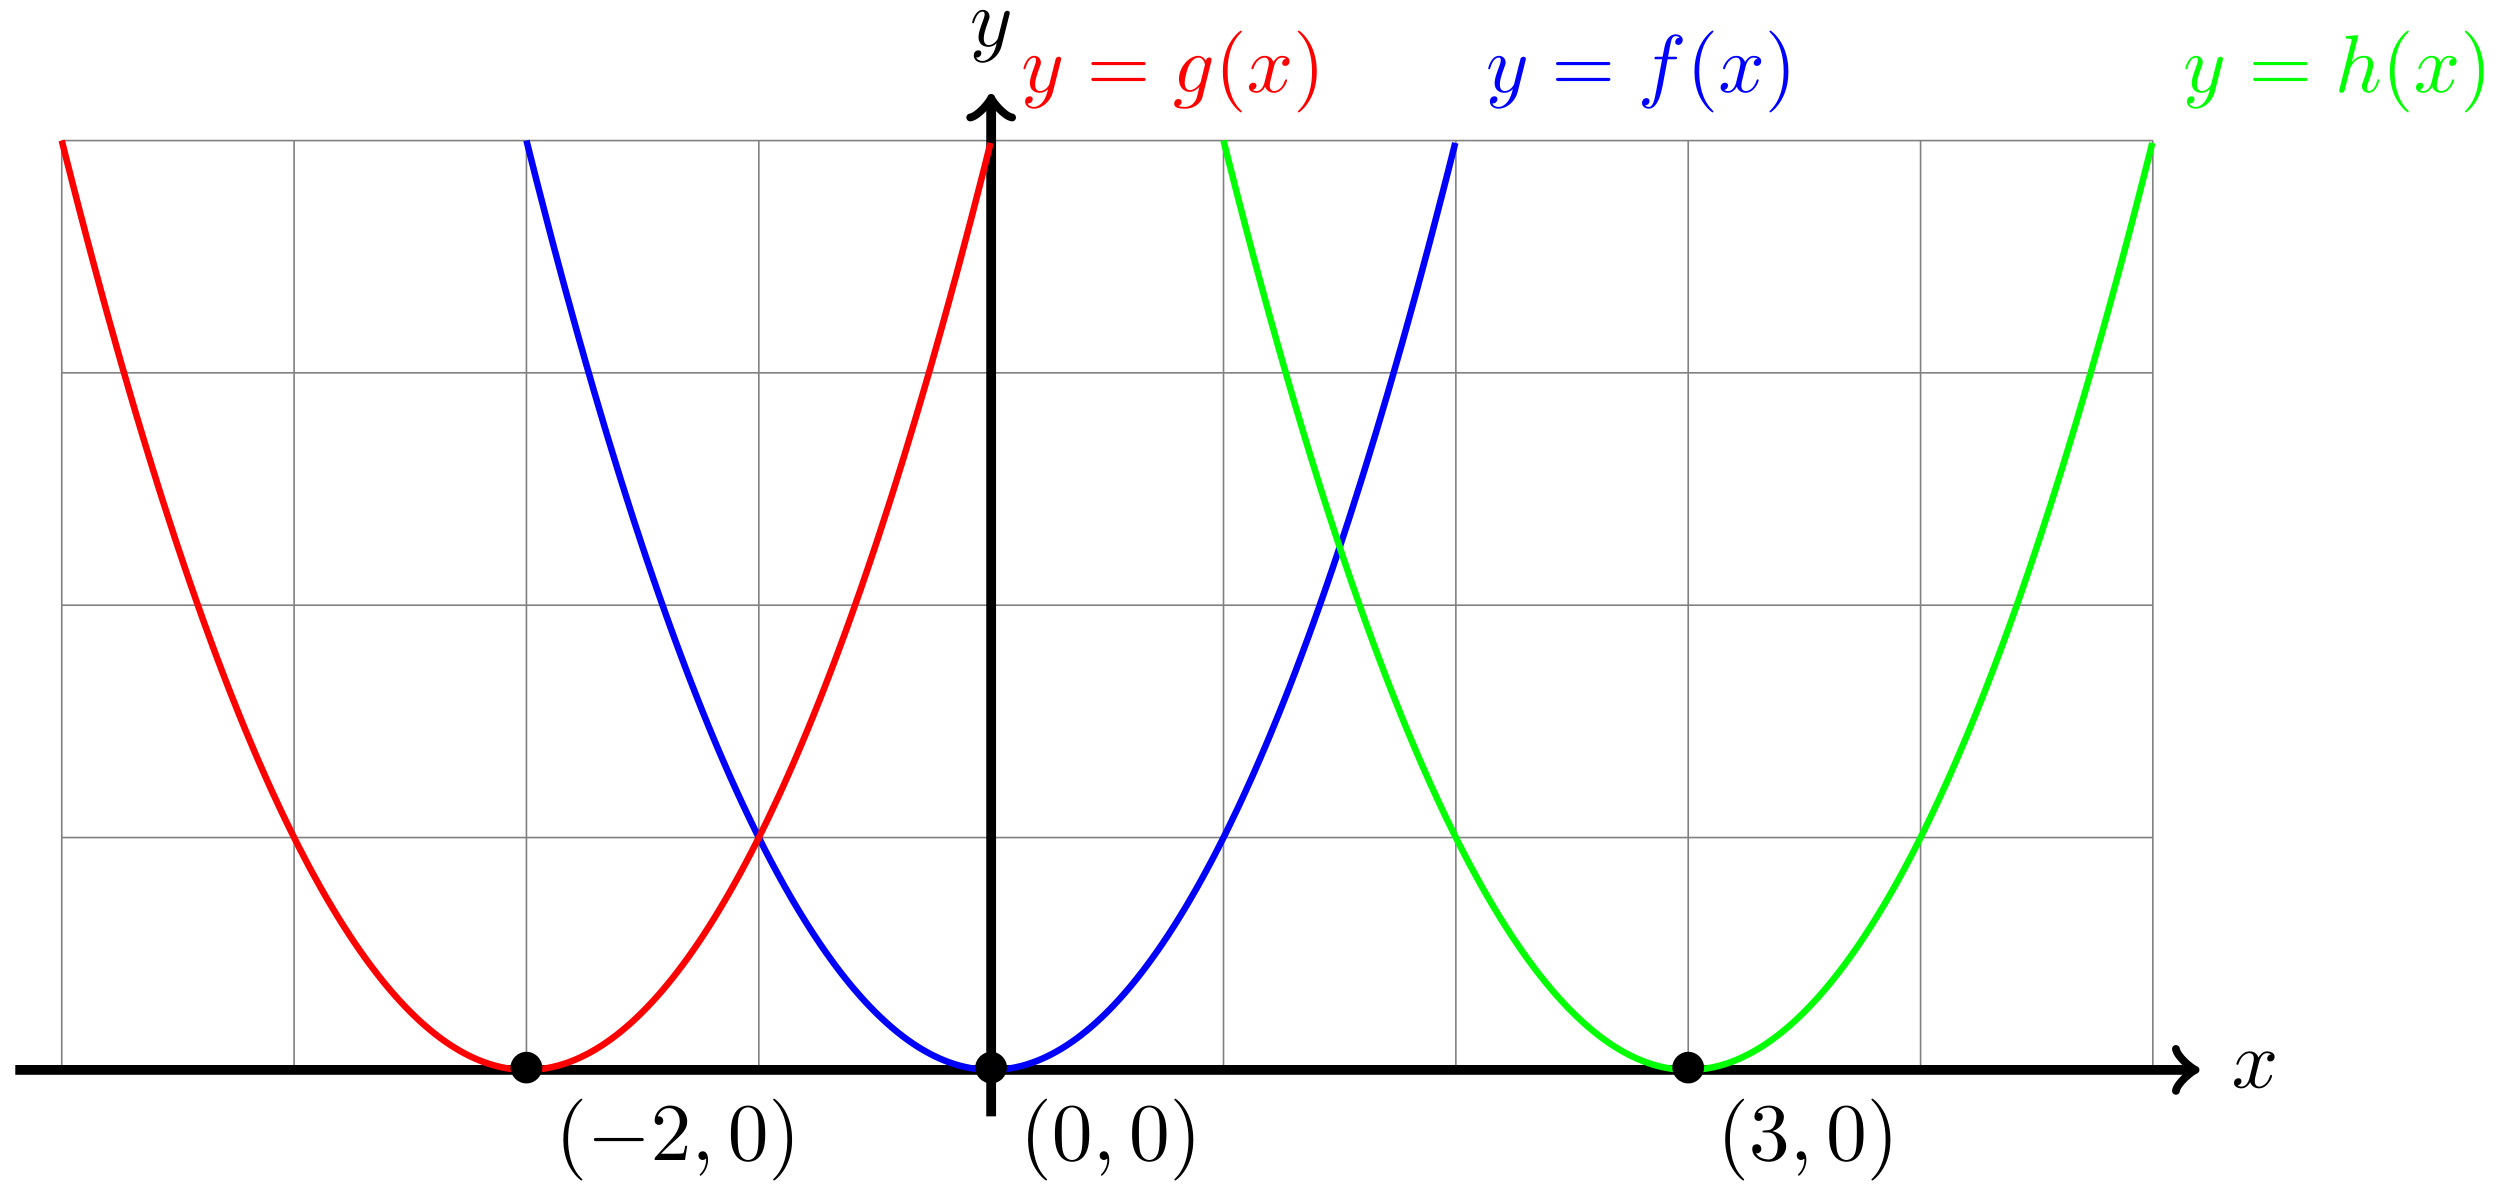 <?xml version="1.0" encoding="UTF-8"?>
<svg xmlns="http://www.w3.org/2000/svg" xmlns:xlink="http://www.w3.org/1999/xlink" width="305" height="146" viewBox="0 0 305 146">
<defs>
<g>
<g id="glyph-0-0">
<path d="M 3.328 -3.016 C 3.391 -3.266 3.625 -4.188 4.312 -4.188 C 4.359 -4.188 4.609 -4.188 4.812 -4.062 C 4.531 -4 4.344 -3.766 4.344 -3.516 C 4.344 -3.359 4.453 -3.172 4.719 -3.172 C 4.938 -3.172 5.25 -3.344 5.25 -3.75 C 5.25 -4.266 4.672 -4.406 4.328 -4.406 C 3.75 -4.406 3.406 -3.875 3.281 -3.656 C 3.031 -4.312 2.5 -4.406 2.203 -4.406 C 1.172 -4.406 0.594 -3.125 0.594 -2.875 C 0.594 -2.766 0.703 -2.766 0.719 -2.766 C 0.797 -2.766 0.828 -2.797 0.844 -2.875 C 1.188 -3.938 1.844 -4.188 2.188 -4.188 C 2.375 -4.188 2.719 -4.094 2.719 -3.516 C 2.719 -3.203 2.547 -2.547 2.188 -1.141 C 2.031 -0.531 1.672 -0.109 1.234 -0.109 C 1.172 -0.109 0.953 -0.109 0.734 -0.234 C 0.984 -0.297 1.203 -0.5 1.203 -0.781 C 1.203 -1.047 0.984 -1.125 0.844 -1.125 C 0.531 -1.125 0.297 -0.875 0.297 -0.547 C 0.297 -0.094 0.781 0.109 1.219 0.109 C 1.891 0.109 2.25 -0.594 2.266 -0.641 C 2.391 -0.281 2.75 0.109 3.344 0.109 C 4.375 0.109 4.938 -1.172 4.938 -1.422 C 4.938 -1.531 4.859 -1.531 4.828 -1.531 C 4.734 -1.531 4.719 -1.484 4.688 -1.422 C 4.359 -0.344 3.688 -0.109 3.375 -0.109 C 2.984 -0.109 2.828 -0.422 2.828 -0.766 C 2.828 -0.984 2.875 -1.203 2.984 -1.641 Z M 3.328 -3.016 "/>
</g>
<g id="glyph-0-1">
<path d="M 4.844 -3.797 C 4.891 -3.938 4.891 -3.953 4.891 -4.031 C 4.891 -4.203 4.75 -4.297 4.594 -4.297 C 4.5 -4.297 4.344 -4.234 4.25 -4.094 C 4.234 -4.031 4.141 -3.734 4.109 -3.547 C 4.031 -3.297 3.969 -3.016 3.906 -2.75 L 3.453 -0.953 C 3.422 -0.812 2.984 -0.109 2.328 -0.109 C 1.828 -0.109 1.719 -0.547 1.719 -0.922 C 1.719 -1.375 1.891 -2 2.219 -2.875 C 2.375 -3.281 2.422 -3.391 2.422 -3.594 C 2.422 -4.031 2.109 -4.406 1.609 -4.406 C 0.656 -4.406 0.297 -2.953 0.297 -2.875 C 0.297 -2.766 0.391 -2.766 0.406 -2.766 C 0.516 -2.766 0.516 -2.797 0.562 -2.953 C 0.844 -3.891 1.234 -4.188 1.578 -4.188 C 1.656 -4.188 1.828 -4.188 1.828 -3.875 C 1.828 -3.625 1.719 -3.359 1.656 -3.172 C 1.25 -2.109 1.078 -1.547 1.078 -1.078 C 1.078 -0.188 1.703 0.109 2.297 0.109 C 2.688 0.109 3.016 -0.062 3.297 -0.344 C 3.172 0.172 3.047 0.672 2.656 1.203 C 2.391 1.531 2.016 1.828 1.562 1.828 C 1.422 1.828 0.969 1.797 0.797 1.406 C 0.953 1.406 1.094 1.406 1.219 1.281 C 1.328 1.203 1.422 1.062 1.422 0.875 C 1.422 0.562 1.156 0.531 1.062 0.531 C 0.828 0.531 0.5 0.688 0.5 1.172 C 0.5 1.672 0.938 2.047 1.562 2.047 C 2.578 2.047 3.609 1.141 3.891 0.016 Z M 4.844 -3.797 "/>
</g>
<g id="glyph-0-2">
<path d="M 3.656 -3.984 L 4.516 -3.984 C 4.719 -3.984 4.812 -3.984 4.812 -4.188 C 4.812 -4.297 4.719 -4.297 4.547 -4.297 L 3.719 -4.297 L 3.922 -5.438 C 3.969 -5.641 4.109 -6.344 4.172 -6.469 C 4.25 -6.656 4.422 -6.812 4.641 -6.812 C 4.672 -6.812 4.938 -6.812 5.125 -6.625 C 4.688 -6.594 4.578 -6.234 4.578 -6.094 C 4.578 -5.859 4.766 -5.734 4.953 -5.734 C 5.219 -5.734 5.5 -5.969 5.5 -6.344 C 5.5 -6.797 5.047 -7.031 4.641 -7.031 C 4.297 -7.031 3.672 -6.844 3.375 -5.859 C 3.312 -5.656 3.281 -5.547 3.047 -4.297 L 2.359 -4.297 C 2.156 -4.297 2.047 -4.297 2.047 -4.109 C 2.047 -3.984 2.141 -3.984 2.328 -3.984 L 2.984 -3.984 L 2.25 -0.047 C 2.062 0.922 1.891 1.828 1.375 1.828 C 1.328 1.828 1.094 1.828 0.891 1.641 C 1.359 1.609 1.453 1.25 1.453 1.109 C 1.453 0.875 1.266 0.75 1.078 0.75 C 0.812 0.75 0.531 0.984 0.531 1.359 C 0.531 1.797 0.969 2.047 1.375 2.047 C 1.922 2.047 2.328 1.453 2.5 1.078 C 2.828 0.453 3.047 -0.75 3.062 -0.828 Z M 3.656 -3.984 "/>
</g>
<g id="glyph-0-3">
<path d="M 4.688 -3.766 C 4.703 -3.812 4.719 -3.875 4.719 -3.938 C 4.719 -4.109 4.609 -4.203 4.438 -4.203 C 4.344 -4.203 4.062 -4.141 4.031 -3.781 C 3.844 -4.141 3.5 -4.406 3.094 -4.406 C 1.969 -4.406 0.734 -3.016 0.734 -1.578 C 0.734 -0.594 1.328 0 2.047 0 C 2.641 0 3.109 -0.469 3.203 -0.578 L 3.219 -0.562 C 3.016 0.312 2.891 0.734 2.891 0.75 C 2.844 0.844 2.516 1.828 1.453 1.828 C 1.266 1.828 0.938 1.812 0.656 1.719 C 0.953 1.641 1.062 1.375 1.062 1.203 C 1.062 1.047 0.953 0.859 0.688 0.859 C 0.469 0.859 0.156 1.031 0.156 1.438 C 0.156 1.844 0.516 2.047 1.469 2.047 C 2.719 2.047 3.438 1.266 3.594 0.672 Z M 3.406 -1.281 C 3.344 -1.016 3.109 -0.766 2.891 -0.578 C 2.688 -0.406 2.375 -0.219 2.078 -0.219 C 1.578 -0.219 1.438 -0.734 1.438 -1.141 C 1.438 -1.609 1.719 -2.797 2 -3.297 C 2.266 -3.781 2.688 -4.188 3.109 -4.188 C 3.766 -4.188 3.906 -3.375 3.906 -3.328 C 3.906 -3.281 3.891 -3.219 3.875 -3.188 Z M 3.406 -1.281 "/>
</g>
<g id="glyph-0-4">
<path d="M 2.859 -6.812 C 2.859 -6.812 2.859 -6.922 2.734 -6.922 C 2.5 -6.922 1.781 -6.844 1.516 -6.812 C 1.438 -6.812 1.328 -6.797 1.328 -6.625 C 1.328 -6.5 1.422 -6.5 1.562 -6.5 C 2.047 -6.5 2.062 -6.438 2.062 -6.328 L 2.031 -6.125 L 0.594 -0.391 C 0.547 -0.25 0.547 -0.234 0.547 -0.172 C 0.547 0.062 0.75 0.109 0.844 0.109 C 1 0.109 1.156 -0.016 1.203 -0.156 L 1.391 -0.906 L 1.609 -1.797 C 1.672 -2.031 1.734 -2.25 1.781 -2.469 C 1.797 -2.531 1.891 -2.859 1.891 -2.922 C 1.922 -3.016 2.234 -3.562 2.578 -3.844 C 2.797 -4 3.094 -4.188 3.531 -4.188 C 3.953 -4.188 4.062 -3.844 4.062 -3.484 C 4.062 -2.953 3.688 -1.859 3.453 -1.25 C 3.375 -1.031 3.312 -0.906 3.312 -0.703 C 3.312 -0.234 3.672 0.109 4.141 0.109 C 5.078 0.109 5.438 -1.344 5.438 -1.422 C 5.438 -1.531 5.359 -1.531 5.328 -1.531 C 5.219 -1.531 5.219 -1.5 5.172 -1.344 C 5.031 -0.812 4.703 -0.109 4.156 -0.109 C 3.984 -0.109 3.922 -0.203 3.922 -0.438 C 3.922 -0.688 4 -0.922 4.094 -1.141 C 4.25 -1.578 4.703 -2.766 4.703 -3.344 C 4.703 -3.984 4.312 -4.406 3.562 -4.406 C 2.938 -4.406 2.453 -4.094 2.078 -3.641 Z M 2.859 -6.812 "/>
</g>
<g id="glyph-0-5">
<path d="M 2.031 -0.016 C 2.031 -0.672 1.781 -1.062 1.391 -1.062 C 1.062 -1.062 0.859 -0.812 0.859 -0.531 C 0.859 -0.266 1.062 0 1.391 0 C 1.5 0 1.641 -0.047 1.734 -0.125 C 1.766 -0.156 1.781 -0.156 1.781 -0.156 C 1.797 -0.156 1.797 -0.156 1.797 -0.016 C 1.797 0.734 1.453 1.328 1.125 1.656 C 1.016 1.766 1.016 1.781 1.016 1.812 C 1.016 1.891 1.062 1.922 1.109 1.922 C 1.219 1.922 2.031 1.156 2.031 -0.016 Z M 2.031 -0.016 "/>
</g>
<g id="glyph-1-0">
<path d="M 6.844 -3.266 C 7 -3.266 7.188 -3.266 7.188 -3.453 C 7.188 -3.656 7 -3.656 6.859 -3.656 L 0.891 -3.656 C 0.75 -3.656 0.562 -3.656 0.562 -3.453 C 0.562 -3.266 0.75 -3.266 0.891 -3.266 Z M 6.859 -1.328 C 7 -1.328 7.188 -1.328 7.188 -1.531 C 7.188 -1.719 7 -1.719 6.844 -1.719 L 0.891 -1.719 C 0.75 -1.719 0.562 -1.719 0.562 -1.531 C 0.562 -1.328 0.75 -1.328 0.891 -1.328 Z M 6.859 -1.328 "/>
</g>
<g id="glyph-1-1">
<path d="M 3.297 2.391 C 3.297 2.359 3.297 2.344 3.125 2.172 C 1.891 0.922 1.562 -0.969 1.562 -2.5 C 1.562 -4.234 1.938 -5.969 3.172 -7.203 C 3.297 -7.328 3.297 -7.344 3.297 -7.375 C 3.297 -7.453 3.266 -7.484 3.203 -7.484 C 3.094 -7.484 2.203 -6.797 1.609 -5.531 C 1.109 -4.438 0.984 -3.328 0.984 -2.5 C 0.984 -1.719 1.094 -0.516 1.641 0.625 C 2.25 1.844 3.094 2.5 3.203 2.5 C 3.266 2.5 3.297 2.469 3.297 2.391 Z M 3.297 2.391 "/>
</g>
<g id="glyph-1-2">
<path d="M 2.875 -2.5 C 2.875 -3.266 2.766 -4.469 2.219 -5.609 C 1.625 -6.828 0.766 -7.484 0.672 -7.484 C 0.609 -7.484 0.562 -7.438 0.562 -7.375 C 0.562 -7.344 0.562 -7.328 0.75 -7.141 C 1.734 -6.156 2.297 -4.578 2.297 -2.5 C 2.297 -0.781 1.938 0.969 0.703 2.219 C 0.562 2.344 0.562 2.359 0.562 2.391 C 0.562 2.453 0.609 2.5 0.672 2.5 C 0.766 2.5 1.672 1.812 2.25 0.547 C 2.766 -0.547 2.875 -1.656 2.875 -2.5 Z M 2.875 -2.5 "/>
</g>
<g id="glyph-1-3">
<path d="M 4.578 -3.188 C 4.578 -3.984 4.531 -4.781 4.188 -5.516 C 3.734 -6.484 2.906 -6.641 2.5 -6.641 C 1.891 -6.641 1.172 -6.375 0.75 -5.453 C 0.438 -4.766 0.391 -3.984 0.391 -3.188 C 0.391 -2.438 0.422 -1.547 0.844 -0.781 C 1.266 0.016 2 0.219 2.484 0.219 C 3.016 0.219 3.781 0.016 4.219 -0.938 C 4.531 -1.625 4.578 -2.406 4.578 -3.188 Z M 2.484 0 C 2.094 0 1.5 -0.25 1.328 -1.203 C 1.219 -1.797 1.219 -2.719 1.219 -3.312 C 1.219 -3.953 1.219 -4.609 1.297 -5.141 C 1.484 -6.328 2.234 -6.422 2.484 -6.422 C 2.812 -6.422 3.469 -6.234 3.656 -5.25 C 3.766 -4.688 3.766 -3.938 3.766 -3.312 C 3.766 -2.562 3.766 -1.891 3.656 -1.25 C 3.5 -0.297 2.938 0 2.484 0 Z M 2.484 0 "/>
</g>
<g id="glyph-1-4">
<path d="M 1.266 -0.766 L 2.328 -1.797 C 3.875 -3.172 4.469 -3.703 4.469 -4.703 C 4.469 -5.844 3.578 -6.641 2.359 -6.641 C 1.234 -6.641 0.5 -5.719 0.5 -4.828 C 0.5 -4.281 1 -4.281 1.031 -4.281 C 1.203 -4.281 1.547 -4.391 1.547 -4.812 C 1.547 -5.062 1.359 -5.328 1.016 -5.328 C 0.938 -5.328 0.922 -5.328 0.891 -5.312 C 1.109 -5.969 1.656 -6.328 2.234 -6.328 C 3.141 -6.328 3.562 -5.516 3.562 -4.703 C 3.562 -3.906 3.078 -3.125 2.516 -2.5 L 0.609 -0.375 C 0.5 -0.266 0.5 -0.234 0.5 0 L 4.203 0 L 4.469 -1.734 L 4.234 -1.734 C 4.172 -1.438 4.109 -1 4 -0.844 C 3.938 -0.766 3.281 -0.766 3.062 -0.766 Z M 1.266 -0.766 "/>
</g>
<g id="glyph-1-5">
<path d="M 2.891 -3.516 C 3.703 -3.781 4.281 -4.469 4.281 -5.266 C 4.281 -6.078 3.406 -6.641 2.453 -6.641 C 1.453 -6.641 0.688 -6.047 0.688 -5.281 C 0.688 -4.953 0.906 -4.766 1.203 -4.766 C 1.5 -4.766 1.703 -4.984 1.703 -5.281 C 1.703 -5.766 1.234 -5.766 1.094 -5.766 C 1.391 -6.266 2.047 -6.391 2.406 -6.391 C 2.828 -6.391 3.375 -6.172 3.375 -5.281 C 3.375 -5.156 3.344 -4.578 3.094 -4.141 C 2.797 -3.656 2.453 -3.625 2.203 -3.625 C 2.125 -3.609 1.891 -3.594 1.812 -3.594 C 1.734 -3.578 1.672 -3.562 1.672 -3.469 C 1.672 -3.359 1.734 -3.359 1.906 -3.359 L 2.344 -3.359 C 3.156 -3.359 3.531 -2.688 3.531 -1.703 C 3.531 -0.344 2.844 -0.062 2.406 -0.062 C 1.969 -0.062 1.219 -0.234 0.875 -0.812 C 1.219 -0.766 1.531 -0.984 1.531 -1.359 C 1.531 -1.719 1.266 -1.922 0.984 -1.922 C 0.734 -1.922 0.422 -1.781 0.422 -1.344 C 0.422 -0.438 1.344 0.219 2.438 0.219 C 3.656 0.219 4.562 -0.688 4.562 -1.703 C 4.562 -2.516 3.922 -3.297 2.891 -3.516 Z M 2.891 -3.516 "/>
</g>
<g id="glyph-2-0">
<path d="M 4.422 -2.5 C 4.422 -3.562 3.531 -4.422 2.5 -4.422 C 1.422 -4.422 0.547 -3.531 0.547 -2.5 C 0.547 -1.438 1.422 -0.562 2.5 -0.562 C 3.531 -0.562 4.422 -1.422 4.422 -2.5 Z M 4.422 -2.5 "/>
</g>
<g id="glyph-2-1">
<path d="M 6.562 -2.297 C 6.734 -2.297 6.922 -2.297 6.922 -2.5 C 6.922 -2.688 6.734 -2.688 6.562 -2.688 L 1.172 -2.688 C 1 -2.688 0.828 -2.688 0.828 -2.5 C 0.828 -2.297 1 -2.297 1.172 -2.297 Z M 6.562 -2.297 "/>
</g>
</g>
</defs>
<path fill="none" stroke-width="0.199" stroke-linecap="butt" stroke-linejoin="miter" stroke="rgb(50%, 50%, 50%)" stroke-opacity="1" stroke-miterlimit="10" d="M -113.387 -0.001 L 141.734 -0.001 M -113.387 28.346 L 141.734 28.346 M -113.387 56.692 L 141.734 56.692 M -113.387 85.042 L 141.734 85.042 M -113.387 113.376 L 141.734 113.376 M -113.387 -0.001 L -113.387 113.388 M -85.041 -0.001 L -85.041 113.388 M -56.695 -0.001 L -56.695 113.388 M -28.345 -0.001 L -28.345 113.388 M 0.001 -0.001 L 0.001 113.388 M 28.347 -0.001 L 28.347 113.388 M 56.693 -0.001 L 56.693 113.388 M 85.042 -0.001 L 85.042 113.388 M 113.388 -0.001 L 113.388 113.388 M 141.723 -0.001 L 141.723 113.388 " transform="matrix(1, 0, 0, -1, 120.921, 130.527)"/>
<path fill="none" stroke-width="1.196" stroke-linecap="butt" stroke-linejoin="miter" stroke="rgb(0%, 0%, 0%)" stroke-opacity="1" stroke-miterlimit="10" d="M -119.055 -0.001 L 146.449 -0.001 " transform="matrix(1, 0, 0, -1, 120.921, 130.527)"/>
<path fill="none" stroke-width="0.956" stroke-linecap="round" stroke-linejoin="round" stroke="rgb(0%, 0%, 0%)" stroke-opacity="1" stroke-miterlimit="10" d="M -1.912 2.55 C -1.752 1.593 0.002 0.159 0.478 -0.001 C 0.002 -0.161 -1.752 -1.594 -1.912 -2.551 " transform="matrix(1, 0, 0, -1, 267.377, 130.527)"/>
<g fill="rgb(0%, 0%, 0%)" fill-opacity="1">
<use xlink:href="#glyph-0-0" x="272.252" y="132.672"/>
</g>
<path fill="none" stroke-width="1.196" stroke-linecap="butt" stroke-linejoin="miter" stroke="rgb(0%, 0%, 0%)" stroke-opacity="1" stroke-miterlimit="10" d="M 0.001 -5.668 L 0.001 118.099 " transform="matrix(1, 0, 0, -1, 120.921, 130.527)"/>
<path fill="none" stroke-width="0.956" stroke-linecap="round" stroke-linejoin="round" stroke="rgb(0%, 0%, 0%)" stroke-opacity="1" stroke-miterlimit="10" d="M -1.911 2.55 C -1.755 1.593 -0.001 0.16 0.479 -0.001 C -0.001 -0.161 -1.755 -1.594 -1.911 -2.551 " transform="matrix(0, -1, -1, 0, 120.921, 12.421)"/>
<g fill="rgb(0%, 0%, 0%)" fill-opacity="1">
<use xlink:href="#glyph-0-1" x="118.3" y="5.608"/>
</g>
<path fill="none" stroke-width="0.797" stroke-linecap="butt" stroke-linejoin="miter" stroke="rgb(0%, 0%, 100%)" stroke-opacity="1" stroke-miterlimit="10" d="M -56.695 113.388 C -56.695 113.388 -56.531 112.732 -56.465 112.482 C -56.402 112.228 -56.301 111.826 -56.238 111.576 C -56.176 111.326 -56.074 110.927 -56.012 110.677 C -55.949 110.427 -55.848 110.029 -55.785 109.783 C -55.723 109.537 -55.621 109.138 -55.559 108.892 C -55.496 108.642 -55.395 108.248 -55.332 108.002 C -55.27 107.756 -55.168 107.361 -55.105 107.119 C -55.043 106.873 -54.941 106.482 -54.875 106.236 C -54.813 105.994 -54.711 105.603 -54.648 105.361 C -54.586 105.115 -54.484 104.728 -54.422 104.486 C -54.359 104.244 -54.258 103.857 -54.195 103.615 C -54.133 103.373 -54.031 102.99 -53.969 102.748 C -53.906 102.51 -53.805 102.123 -53.742 101.885 C -53.68 101.647 -53.578 101.264 -53.516 101.025 C -53.453 100.787 -53.352 100.408 -53.289 100.17 C -53.223 99.936 -53.125 99.557 -53.059 99.319 C -52.996 99.084 -52.895 98.705 -52.832 98.471 C -52.77 98.237 -52.668 97.862 -52.606 97.627 C -52.543 97.393 -52.442 97.018 -52.379 96.787 C -52.317 96.553 -52.215 96.182 -52.153 95.948 C -52.09 95.717 -51.988 95.346 -51.926 95.116 C -51.863 94.885 -51.762 94.514 -51.699 94.284 C -51.633 94.053 -51.535 93.686 -51.469 93.459 C -51.406 93.229 -51.305 92.862 -51.242 92.635 C -51.18 92.409 -51.078 92.042 -51.016 91.815 C -50.953 91.588 -50.852 91.225 -50.789 90.999 C -50.727 90.776 -50.625 90.413 -50.563 90.186 C -50.5 89.964 -50.399 89.604 -50.336 89.382 C -50.274 89.155 -50.172 88.8 -50.11 88.577 C -50.043 88.354 -49.946 87.995 -49.879 87.776 C -49.817 87.553 -49.715 87.198 -49.653 86.975 C -49.59 86.757 -49.489 86.401 -49.426 86.182 C -49.364 85.964 -49.262 85.612 -49.2 85.393 C -49.137 85.175 -49.036 84.823 -48.973 84.608 C -48.911 84.39 -48.809 84.042 -48.746 83.823 C -48.684 83.608 -48.582 83.261 -48.52 83.046 C -48.457 82.827 -48.356 82.483 -48.293 82.269 C -48.227 82.054 -48.129 81.71 -48.063 81.499 C -48 81.284 -47.899 80.941 -47.836 80.73 C -47.774 80.515 -47.672 80.175 -47.61 79.964 C -47.547 79.753 -47.446 79.413 -47.383 79.202 C -47.321 78.991 -47.219 78.656 -47.157 78.445 C -47.094 78.238 -46.993 77.902 -46.93 77.691 C -46.868 77.484 -46.766 77.152 -46.704 76.941 C -46.637 76.734 -46.54 76.402 -46.473 76.195 C -46.411 75.988 -46.309 75.66 -46.247 75.453 C -46.184 75.249 -46.083 74.917 -46.02 74.714 C -45.958 74.511 -45.856 74.183 -45.794 73.98 C -45.731 73.773 -45.629 73.449 -45.567 73.246 C -45.504 73.043 -45.403 72.718 -45.34 72.519 C -45.278 72.316 -45.176 71.996 -45.114 71.793 C -45.047 71.593 -44.95 71.273 -44.883 71.074 C -44.821 70.875 -44.719 70.554 -44.657 70.355 C -44.594 70.156 -44.493 69.84 -44.43 69.64 C -44.368 69.445 -44.266 69.129 -44.204 68.933 C -44.141 68.734 -44.04 68.422 -43.977 68.226 C -43.915 68.031 -43.813 67.719 -43.751 67.523 C -43.688 67.328 -43.587 67.015 -43.524 66.824 C -43.462 66.629 -43.36 66.32 -43.298 66.129 C -43.231 65.937 -43.134 65.629 -43.067 65.437 C -43.005 65.246 -42.903 64.937 -42.841 64.746 C -42.778 64.559 -42.677 64.254 -42.614 64.062 C -42.552 63.875 -42.45 63.57 -42.387 63.383 C -42.325 63.195 -42.223 62.891 -42.161 62.703 C -42.098 62.516 -41.997 62.219 -41.934 62.031 C -41.872 61.844 -41.77 61.547 -41.708 61.363 C -41.641 61.176 -41.544 60.879 -41.477 60.695 C -41.415 60.512 -41.313 60.215 -41.251 60.031 C -41.188 59.848 -41.087 59.555 -41.024 59.371 C -40.962 59.192 -40.86 58.899 -40.798 58.719 C -40.735 58.535 -40.634 58.246 -40.571 58.067 C -40.509 57.887 -40.407 57.598 -40.345 57.418 C -40.282 57.239 -40.181 56.953 -40.118 56.774 C -40.052 56.594 -39.954 56.309 -39.888 56.133 C -39.825 55.954 -39.724 55.672 -39.661 55.497 C -39.599 55.317 -39.497 55.036 -39.435 54.86 C -39.372 54.688 -39.27 54.407 -39.208 54.231 C -39.145 54.055 -39.044 53.778 -38.981 53.606 C -38.919 53.43 -38.817 53.153 -38.755 52.981 C -38.692 52.809 -38.591 52.536 -38.528 52.364 C -38.466 52.192 -38.364 51.919 -38.302 51.747 C -38.235 51.579 -38.138 51.305 -38.071 51.137 C -38.009 50.965 -37.907 50.696 -37.845 50.528 C -37.782 50.36 -37.681 50.091 -37.618 49.923 C -37.556 49.755 -37.454 49.489 -37.392 49.321 C -37.329 49.157 -37.228 48.891 -37.165 48.723 C -37.103 48.559 -37.001 48.294 -36.939 48.13 C -36.876 47.966 -36.775 47.704 -36.712 47.54 C -36.646 47.38 -36.548 47.118 -36.482 46.954 C -36.419 46.794 -36.318 46.532 -36.255 46.372 C -36.193 46.212 -36.091 45.954 -36.028 45.794 C -35.966 45.634 -35.864 45.376 -35.802 45.22 C -35.739 45.06 -35.638 44.806 -35.575 44.645 C -35.513 44.489 -35.411 44.235 -35.349 44.079 C -35.286 43.919 -35.185 43.669 -35.122 43.513 C -35.056 43.356 -34.958 43.107 -34.892 42.954 C -34.829 42.798 -34.728 42.548 -34.665 42.396 C -34.603 42.239 -34.501 41.993 -34.439 41.841 C -34.376 41.689 -34.275 41.443 -34.212 41.29 C -34.15 41.138 -34.048 40.896 -33.986 40.747 C -33.923 40.595 -33.822 40.353 -33.759 40.204 C -33.697 40.052 -33.595 39.814 -33.533 39.665 C -33.47 39.513 -33.368 39.275 -33.306 39.13 C -33.24 38.982 -33.142 38.743 -33.076 38.595 C -33.013 38.45 -32.911 38.212 -32.849 38.068 C -32.786 37.923 -32.685 37.689 -32.622 37.544 C -32.56 37.4 -32.458 37.165 -32.396 37.025 C -32.333 36.88 -32.232 36.65 -32.169 36.505 C -32.107 36.365 -32.005 36.134 -31.943 35.994 C -31.88 35.849 -31.779 35.623 -31.716 35.482 C -31.65 35.341 -31.552 35.115 -31.486 34.974 C -31.423 34.837 -31.322 34.611 -31.259 34.474 C -31.197 34.334 -31.095 34.111 -31.033 33.974 C -30.97 33.837 -30.869 33.615 -30.806 33.478 C -30.744 33.341 -30.642 33.123 -30.58 32.986 C -30.517 32.849 -30.416 32.634 -30.353 32.498 C -30.291 32.365 -30.189 32.15 -30.126 32.013 C -30.06 31.881 -29.962 31.666 -29.896 31.533 C -29.834 31.4 -29.732 31.189 -29.669 31.056 C -29.607 30.924 -29.505 30.713 -29.443 30.584 C -29.38 30.451 -29.279 30.244 -29.216 30.111 C -29.154 29.982 -29.052 29.775 -28.99 29.646 C -28.927 29.517 -28.826 29.31 -28.763 29.185 C -28.701 29.056 -28.599 28.853 -28.537 28.724 C -28.474 28.599 -28.373 28.396 -28.31 28.271 C -28.244 28.142 -28.146 27.943 -28.08 27.818 C -28.017 27.693 -27.916 27.494 -27.853 27.369 C -27.791 27.244 -27.689 27.049 -27.627 26.924 C -27.564 26.803 -27.463 26.607 -27.4 26.486 C -27.338 26.361 -27.236 26.17 -27.174 26.049 C -27.111 25.928 -27.009 25.732 -26.947 25.615 C -26.885 25.494 -26.783 25.303 -26.72 25.186 C -26.654 25.064 -26.556 24.877 -26.49 24.756 C -26.428 24.639 -26.326 24.451 -26.263 24.334 C -26.201 24.217 -26.099 24.033 -26.037 23.916 C -25.974 23.799 -25.873 23.615 -25.81 23.502 C -25.748 23.385 -25.646 23.201 -25.584 23.088 C -25.521 22.975 -25.42 22.795 -25.357 22.682 C -25.295 22.568 -25.193 22.389 -25.131 22.276 C -25.064 22.166 -24.967 21.986 -24.9 21.877 C -24.838 21.764 -24.736 21.588 -24.674 21.479 C -24.611 21.369 -24.51 21.194 -24.447 21.084 C -24.385 20.975 -24.283 20.803 -24.221 20.694 C -24.158 20.588 -24.057 20.416 -23.994 20.311 C -23.932 20.201 -23.83 20.033 -23.768 19.928 C -23.705 19.819 -23.603 19.651 -23.541 19.549 C -23.478 19.444 -23.377 19.276 -23.314 19.174 C -23.248 19.069 -23.146 18.905 -23.084 18.799 C -23.021 18.698 -22.92 18.534 -22.857 18.432 C -22.795 18.33 -22.693 18.17 -22.631 18.069 C -22.568 17.967 -22.467 17.807 -22.404 17.705 C -22.342 17.608 -22.24 17.448 -22.178 17.35 C -22.115 17.252 -22.014 17.096 -21.951 16.998 C -21.889 16.901 -21.787 16.745 -21.725 16.647 C -21.658 16.549 -21.561 16.397 -21.494 16.299 C -21.432 16.206 -21.33 16.053 -21.268 15.959 C -21.205 15.862 -21.104 15.713 -21.041 15.62 C -20.979 15.526 -20.877 15.377 -20.815 15.284 C -20.752 15.19 -20.651 15.045 -20.588 14.952 C -20.526 14.862 -20.424 14.713 -20.361 14.624 C -20.299 14.534 -20.197 14.389 -20.135 14.299 C -20.069 14.21 -19.971 14.069 -19.904 13.979 C -19.842 13.889 -19.74 13.749 -19.678 13.663 C -19.615 13.573 -19.514 13.436 -19.451 13.346 C -19.389 13.26 -19.287 13.124 -19.225 13.038 C -19.162 12.952 -19.061 12.815 -18.998 12.733 C -18.936 12.647 -18.834 12.514 -18.772 12.428 C -18.709 12.346 -18.608 12.214 -18.545 12.131 C -18.483 12.049 -18.381 11.917 -18.319 11.835 C -18.252 11.753 -18.151 11.624 -18.088 11.542 C -18.026 11.464 -17.924 11.335 -17.862 11.257 C -17.799 11.175 -17.698 11.05 -17.635 10.971 C -17.573 10.893 -17.471 10.768 -17.409 10.69 C -17.346 10.612 -17.244 10.491 -17.182 10.413 C -17.119 10.339 -17.018 10.214 -16.955 10.139 C -16.893 10.065 -16.791 9.944 -16.729 9.87 C -16.662 9.796 -16.565 9.678 -16.498 9.604 C -16.436 9.53 -16.334 9.413 -16.272 9.343 C -16.209 9.268 -16.108 9.155 -16.045 9.081 C -15.983 9.011 -15.881 8.897 -15.819 8.827 C -15.756 8.757 -15.655 8.643 -15.592 8.577 C -15.53 8.507 -15.428 8.397 -15.366 8.327 C -15.303 8.261 -15.202 8.151 -15.139 8.085 C -15.073 8.015 -14.975 7.909 -14.909 7.843 C -14.846 7.776 -14.745 7.671 -14.682 7.604 C -14.62 7.542 -14.518 7.436 -14.456 7.374 C -14.393 7.308 -14.292 7.206 -14.229 7.143 C -14.167 7.081 -14.065 6.979 -14.002 6.917 C -13.94 6.854 -13.838 6.753 -13.776 6.694 C -13.713 6.632 -13.612 6.534 -13.549 6.476 C -13.487 6.413 -13.385 6.319 -13.319 6.261 C -13.256 6.202 -13.155 6.104 -13.092 6.05 C -13.03 5.991 -12.928 5.897 -12.866 5.839 C -12.803 5.784 -12.702 5.69 -12.639 5.636 C -12.577 5.581 -12.475 5.491 -12.413 5.437 C -12.35 5.378 -12.249 5.292 -12.186 5.237 C -12.124 5.183 -12.022 5.097 -11.96 5.046 C -11.897 4.991 -11.796 4.905 -11.733 4.855 C -11.667 4.804 -11.569 4.722 -11.503 4.667 C -11.44 4.616 -11.339 4.538 -11.276 4.487 C -11.214 4.437 -11.112 4.355 -11.05 4.308 C -10.987 4.257 -10.885 4.179 -10.823 4.132 C -10.76 4.085 -10.659 4.007 -10.596 3.96 C -10.534 3.913 -10.432 3.839 -10.37 3.792 C -10.307 3.745 -10.206 3.675 -10.143 3.628 C -10.077 3.581 -9.979 3.511 -9.913 3.468 C -9.85 3.425 -9.749 3.355 -9.686 3.312 C -9.624 3.269 -9.522 3.198 -9.46 3.155 C -9.397 3.116 -9.296 3.05 -9.233 3.007 C -9.171 2.968 -9.069 2.901 -9.007 2.862 C -8.944 2.819 -8.843 2.757 -8.78 2.718 C -8.718 2.679 -8.616 2.616 -8.554 2.581 C -8.487 2.542 -8.39 2.484 -8.323 2.444 C -8.261 2.409 -8.159 2.351 -8.097 2.312 C -8.034 2.277 -7.933 2.222 -7.87 2.187 C -7.808 2.152 -7.706 2.097 -7.643 2.062 C -7.581 2.027 -7.479 1.972 -7.417 1.941 C -7.354 1.905 -7.253 1.855 -7.19 1.823 C -7.128 1.792 -7.026 1.741 -6.964 1.71 C -6.901 1.679 -6.8 1.632 -6.737 1.601 C -6.671 1.57 -6.573 1.523 -6.507 1.495 C -6.444 1.464 -6.343 1.421 -6.28 1.39 C -6.218 1.362 -6.116 1.32 -6.054 1.292 C -5.991 1.265 -5.89 1.222 -5.827 1.198 C -5.765 1.171 -5.663 1.132 -5.601 1.105 C -5.538 1.081 -5.437 1.042 -5.374 1.019 C -5.312 0.995 -5.21 0.956 -5.148 0.933 C -5.081 0.909 -4.983 0.874 -4.917 0.855 C -4.855 0.831 -4.753 0.796 -4.691 0.777 C -4.628 0.757 -4.526 0.722 -4.464 0.702 C -4.401 0.683 -4.3 0.652 -4.237 0.632 C -4.175 0.613 -4.073 0.585 -4.011 0.566 C -3.948 0.55 -3.847 0.523 -3.784 0.503 C -3.722 0.488 -3.62 0.46 -3.558 0.445 C -3.491 0.429 -3.394 0.406 -3.327 0.39 C -3.265 0.374 -3.163 0.355 -3.101 0.339 C -3.038 0.323 -2.937 0.304 -2.874 0.292 C -2.812 0.281 -2.71 0.257 -2.648 0.245 C -2.585 0.234 -2.484 0.218 -2.421 0.206 C -2.359 0.195 -2.257 0.179 -2.195 0.171 C -2.132 0.159 -2.031 0.144 -1.968 0.136 C -1.906 0.128 -1.804 0.113 -1.741 0.105 C -1.675 0.097 -1.577 0.085 -1.511 0.081 C -1.449 0.073 -1.347 0.062 -1.284 0.058 C -1.222 0.054 -1.12 0.042 -1.058 0.038 C -0.995 0.034 -0.894 0.027 -0.831 0.023 C -0.769 0.019 -0.667 0.015 -0.605 0.011 C -0.542 0.011 -0.441 0.007 -0.378 0.003 C -0.316 0.003 -0.214 -0.001 -0.152 -0.001 C -0.085 -0.001 0.012 -0.001 0.079 -0.001 C 0.141 -0.001 0.243 0.003 0.305 0.003 C 0.368 0.003 0.469 0.007 0.532 0.011 C 0.594 0.011 0.696 0.015 0.758 0.019 C 0.821 0.023 0.922 0.031 0.985 0.034 C 1.047 0.038 1.149 0.046 1.211 0.05 C 1.274 0.058 1.376 0.066 1.438 0.073 C 1.504 0.081 1.602 0.089 1.668 0.097 C 1.731 0.105 1.833 0.116 1.895 0.128 C 1.958 0.136 2.059 0.148 2.122 0.159 C 2.184 0.167 2.286 0.183 2.348 0.195 C 2.411 0.206 2.512 0.222 2.575 0.234 C 2.637 0.245 2.739 0.265 2.801 0.277 C 2.864 0.288 2.965 0.312 3.028 0.323 C 3.09 0.335 3.192 0.359 3.254 0.374 C 3.321 0.39 3.418 0.413 3.485 0.429 C 3.547 0.445 3.649 0.468 3.711 0.484 C 3.774 0.503 3.875 0.531 3.938 0.546 C 4 0.566 4.102 0.593 4.164 0.613 C 4.227 0.628 4.328 0.659 4.391 0.679 C 4.453 0.698 4.555 0.73 4.618 0.753 C 4.68 0.773 4.782 0.808 4.844 0.827 C 4.91 0.851 5.008 0.886 5.075 0.905 C 5.137 0.929 5.239 0.968 5.301 0.991 C 5.364 1.015 5.465 1.054 5.528 1.077 C 5.59 1.101 5.692 1.144 5.754 1.167 C 5.817 1.195 5.918 1.234 5.981 1.261 C 6.043 1.288 6.145 1.331 6.207 1.359 C 6.27 1.386 6.371 1.433 6.434 1.46 C 6.5 1.487 6.598 1.534 6.664 1.566 C 6.727 1.597 6.828 1.644 6.891 1.675 C 6.953 1.706 7.055 1.753 7.117 1.788 C 7.18 1.82 7.281 1.87 7.344 1.902 C 7.406 1.937 7.508 1.987 7.57 2.023 C 7.633 2.054 7.735 2.109 7.797 2.144 C 7.86 2.179 7.961 2.237 8.024 2.273 C 8.086 2.308 8.188 2.366 8.25 2.402 C 8.317 2.437 8.414 2.499 8.481 2.534 C 8.543 2.573 8.645 2.636 8.707 2.675 C 8.77 2.714 8.871 2.776 8.934 2.816 C 8.996 2.855 9.098 2.921 9.16 2.96 C 9.223 2.999 9.324 3.066 9.387 3.109 C 9.449 3.151 9.551 3.218 9.613 3.261 C 9.676 3.304 9.777 3.374 9.84 3.417 C 9.906 3.46 10.004 3.53 10.07 3.577 C 10.133 3.62 10.234 3.694 10.297 3.737 C 10.359 3.784 10.461 3.858 10.523 3.905 C 10.586 3.952 10.687 4.03 10.75 4.077 C 10.812 4.124 10.914 4.202 10.977 4.249 C 11.039 4.3 11.141 4.378 11.203 4.429 C 11.266 4.48 11.367 4.558 11.43 4.608 C 11.496 4.659 11.594 4.741 11.66 4.796 C 11.723 4.847 11.824 4.929 11.887 4.983 C 11.949 5.034 12.051 5.12 12.113 5.175 C 12.176 5.229 12.277 5.315 12.34 5.37 C 12.402 5.425 12.504 5.515 12.566 5.569 C 12.629 5.628 12.73 5.718 12.793 5.772 C 12.855 5.831 12.957 5.925 13.019 5.979 C 13.082 6.038 13.183 6.132 13.246 6.19 C 13.312 6.249 13.41 6.347 13.476 6.405 C 13.539 6.464 13.64 6.561 13.703 6.624 C 13.765 6.683 13.867 6.78 13.929 6.843 C 13.992 6.905 14.094 7.007 14.156 7.069 C 14.218 7.132 14.32 7.233 14.383 7.3 C 14.445 7.362 14.547 7.464 14.609 7.53 C 14.672 7.597 14.773 7.698 14.836 7.765 C 14.902 7.831 15 7.94 15.066 8.007 C 15.129 8.073 15.23 8.179 15.293 8.249 C 15.355 8.315 15.457 8.425 15.519 8.495 C 15.582 8.565 15.683 8.675 15.746 8.745 C 15.808 8.815 15.91 8.929 15.972 8.999 C 16.035 9.073 16.136 9.186 16.199 9.257 C 16.261 9.331 16.363 9.448 16.425 9.518 C 16.492 9.593 16.589 9.71 16.656 9.784 C 16.718 9.858 16.82 9.979 16.882 10.053 C 16.945 10.128 17.046 10.249 17.109 10.327 C 17.171 10.401 17.273 10.522 17.335 10.6 C 17.398 10.678 17.5 10.803 17.562 10.882 C 17.625 10.96 17.726 11.085 17.789 11.163 C 17.851 11.245 17.953 11.37 18.015 11.452 C 18.078 11.53 18.179 11.659 18.242 11.741 C 18.308 11.823 18.406 11.952 18.472 12.034 C 18.535 12.116 18.636 12.249 18.699 12.335 C 18.761 12.417 18.863 12.549 18.925 12.635 C 18.988 12.717 19.089 12.854 19.152 12.94 C 19.214 13.026 19.316 13.163 19.378 13.249 C 19.441 13.335 19.542 13.475 19.605 13.561 C 19.667 13.647 19.769 13.788 19.831 13.877 C 19.898 13.963 19.995 14.108 20.062 14.198 C 20.124 14.284 20.226 14.428 20.288 14.518 C 20.351 14.608 20.452 14.756 20.515 14.846 C 20.577 14.936 20.679 15.084 20.742 15.178 C 20.804 15.268 20.906 15.416 20.968 15.51 C 21.031 15.604 21.132 15.752 21.195 15.85 C 21.257 15.944 21.359 16.096 21.421 16.19 C 21.488 16.284 21.585 16.44 21.652 16.534 C 21.714 16.631 21.816 16.788 21.878 16.885 C 21.941 16.983 22.042 17.139 22.105 17.237 C 22.167 17.334 22.269 17.491 22.331 17.592 C 22.394 17.69 22.495 17.85 22.558 17.952 C 22.62 18.053 22.722 18.213 22.784 18.315 C 22.847 18.416 22.948 18.58 23.011 18.682 C 23.073 18.784 23.175 18.948 23.237 19.053 C 23.304 19.155 23.402 19.323 23.468 19.428 C 23.53 19.53 23.632 19.698 23.694 19.803 C 23.757 19.908 23.859 20.08 23.921 20.186 C 23.984 20.291 24.085 20.463 24.148 20.572 C 24.21 20.678 24.312 20.85 24.374 20.959 C 24.437 21.069 24.538 21.24 24.601 21.35 C 24.663 21.459 24.765 21.639 24.827 21.748 C 24.894 21.858 24.991 22.037 25.058 22.147 C 25.12 22.26 25.222 22.44 25.284 22.549 C 25.347 22.662 25.448 22.846 25.511 22.959 C 25.573 23.072 25.675 23.252 25.737 23.369 C 25.8 23.482 25.901 23.666 25.964 23.783 C 26.026 23.897 26.128 24.084 26.19 24.201 C 26.253 24.314 26.354 24.502 26.417 24.623 C 26.483 24.74 26.581 24.928 26.647 25.045 C 26.71 25.166 26.811 25.357 26.874 25.475 C 26.936 25.596 27.038 25.787 27.101 25.908 C 27.163 26.029 27.265 26.221 27.327 26.342 C 27.39 26.467 27.491 26.662 27.554 26.783 C 27.616 26.904 27.718 27.103 27.78 27.228 C 27.843 27.349 27.944 27.549 28.007 27.674 C 28.069 27.799 28.171 27.998 28.233 28.123 C 28.3 28.248 28.397 28.451 28.464 28.58 C 28.526 28.705 28.628 28.908 28.69 29.037 C 28.753 29.162 28.854 29.369 28.917 29.498 C 28.979 29.627 29.081 29.834 29.143 29.963 C 29.206 30.092 29.307 30.302 29.37 30.431 C 29.432 30.56 29.534 30.771 29.596 30.904 C 29.659 31.037 29.761 31.248 29.823 31.381 C 29.889 31.513 29.987 31.724 30.053 31.861 C 30.116 31.994 30.218 32.209 30.28 32.341 C 30.343 32.478 30.444 32.693 30.507 32.83 C 30.569 32.966 30.671 33.185 30.733 33.322 C 30.796 33.459 30.897 33.677 30.96 33.814 C 31.022 33.951 31.124 34.173 31.186 34.314 C 31.249 34.451 31.35 34.673 31.413 34.814 C 31.479 34.955 31.577 35.177 31.643 35.318 C 31.706 35.458 31.807 35.685 31.87 35.826 C 31.932 35.97 32.034 36.197 32.096 36.341 C 32.159 36.482 32.26 36.712 32.323 36.857 C 32.385 37.001 32.487 37.232 32.549 37.376 C 32.612 37.521 32.713 37.751 32.776 37.9 C 32.838 38.044 32.94 38.279 33.003 38.427 C 33.065 38.572 33.167 38.81 33.229 38.958 C 33.295 39.103 33.397 39.341 33.46 39.489 C 33.522 39.638 33.624 39.88 33.686 40.029 C 33.749 40.177 33.85 40.419 33.913 40.571 C 33.975 40.72 34.077 40.962 34.139 41.114 C 34.202 41.267 34.303 41.513 34.366 41.665 C 34.428 41.818 34.53 42.064 34.592 42.216 C 34.655 42.372 34.756 42.618 34.819 42.774 C 34.885 42.927 34.983 43.177 35.049 43.333 C 35.112 43.489 35.213 43.739 35.276 43.896 C 35.338 44.052 35.44 44.306 35.502 44.462 C 35.565 44.622 35.666 44.876 35.729 45.032 C 35.791 45.192 35.893 45.446 35.955 45.606 C 36.018 45.767 36.12 46.024 36.182 46.184 C 36.245 46.345 36.346 46.606 36.409 46.766 C 36.475 46.931 36.573 47.188 36.639 47.352 C 36.702 47.516 36.803 47.778 36.866 47.942 C 36.928 48.106 37.03 48.368 37.092 48.532 C 37.155 48.7 37.256 48.962 37.319 49.13 C 37.381 49.294 37.483 49.563 37.545 49.731 C 37.608 49.895 37.709 50.165 37.772 50.333 C 37.834 50.501 37.936 50.77 37.998 50.938 C 38.061 51.11 38.162 51.38 38.225 51.551 C 38.291 51.719 38.393 51.993 38.455 52.165 C 38.518 52.337 38.619 52.61 38.682 52.782 C 38.744 52.954 38.846 53.231 38.908 53.403 C 38.971 53.579 39.072 53.856 39.135 54.028 C 39.197 54.204 39.299 54.485 39.362 54.657 C 39.424 54.832 39.526 55.114 39.588 55.289 C 39.651 55.465 39.752 55.75 39.815 55.926 C 39.881 56.102 39.979 56.387 40.045 56.567 C 40.108 56.743 40.209 57.032 40.272 57.211 C 40.334 57.387 40.436 57.676 40.498 57.856 C 40.561 58.035 40.662 58.324 40.725 58.508 C 40.787 58.688 40.889 58.981 40.951 59.16 C 41.014 59.344 41.115 59.637 41.178 59.821 C 41.24 60.004 41.342 60.297 41.404 60.481 C 41.471 60.664 41.568 60.961 41.635 61.145 C 41.697 61.332 41.799 61.629 41.861 61.817 C 41.924 62 42.025 62.301 42.088 62.488 C 42.15 62.676 42.252 62.977 42.314 63.164 C 42.377 63.352 42.479 63.656 42.541 63.844 C 42.604 64.031 42.705 64.336 42.768 64.527 C 42.83 64.719 42.932 65.023 42.994 65.215 C 43.061 65.406 43.158 65.711 43.225 65.906 C 43.287 66.098 43.389 66.406 43.451 66.598 C 43.514 66.793 43.615 67.101 43.678 67.297 C 43.74 67.492 43.842 67.804 43.904 68 C 43.967 68.195 44.068 68.508 44.131 68.703 C 44.193 68.898 44.295 69.215 44.357 69.414 C 44.42 69.609 44.521 69.925 44.584 70.125 C 44.646 70.324 44.748 70.644 44.81 70.843 C 44.877 71.043 44.974 71.363 45.041 71.562 C 45.103 71.761 45.205 72.086 45.267 72.285 C 45.33 72.488 45.431 72.808 45.494 73.011 C 45.556 73.214 45.658 73.539 45.721 73.742 C 45.783 73.945 45.885 74.273 45.947 74.476 C 46.01 74.683 46.111 75.011 46.174 75.214 C 46.236 75.421 46.338 75.749 46.4 75.956 C 46.467 76.163 46.564 76.495 46.631 76.702 C 46.693 76.909 46.795 77.242 46.857 77.452 C 46.92 77.659 47.021 77.995 47.084 78.202 C 47.146 78.413 47.248 78.749 47.31 78.96 C 47.373 79.171 47.474 79.507 47.537 79.718 C 47.599 79.929 47.701 80.269 47.763 80.484 C 47.826 80.694 47.927 81.038 47.99 81.249 C 48.056 81.464 48.154 81.808 48.22 82.019 C 48.283 82.233 48.384 82.581 48.447 82.796 C 48.509 83.011 48.611 83.354 48.673 83.573 C 48.736 83.788 48.838 84.136 48.9 84.354 C 48.963 84.573 49.064 84.921 49.127 85.14 C 49.189 85.358 49.291 85.71 49.353 85.929 C 49.416 86.147 49.517 86.503 49.58 86.722 C 49.642 86.94 49.744 87.296 49.806 87.518 C 49.873 87.737 49.97 88.093 50.037 88.315 C 50.099 88.538 50.201 88.897 50.263 89.12 C 50.326 89.342 50.427 89.702 50.49 89.928 C 50.552 90.151 50.654 90.514 50.716 90.737 C 50.779 90.963 50.88 91.327 50.943 91.553 C 51.005 91.78 51.107 92.143 51.169 92.37 C 51.232 92.596 51.333 92.963 51.396 93.194 C 51.462 93.42 51.56 93.788 51.626 94.018 C 51.689 94.248 51.79 94.616 51.853 94.846 C 51.915 95.077 52.017 95.448 52.08 95.678 C 52.142 95.912 52.244 96.284 52.306 96.514 C 52.369 96.748 52.47 97.123 52.533 97.354 C 52.595 97.588 52.697 97.963 52.759 98.197 C 52.822 98.432 52.923 98.811 52.986 99.045 C 53.052 99.283 53.15 99.658 53.216 99.897 C 53.279 100.135 53.38 100.514 53.443 100.752 C 53.505 100.99 53.607 101.369 53.669 101.607 C 53.732 101.85 53.833 102.232 53.896 102.471 C 53.958 102.709 54.06 103.096 54.122 103.338 C 54.185 103.576 54.286 103.963 54.349 104.205 C 54.411 104.447 54.513 104.834 54.575 105.076 C 54.638 105.322 54.74 105.709 54.802 105.955 C 54.868 106.197 54.966 106.588 55.032 106.834 C 55.095 107.08 55.197 107.47 55.259 107.717 C 55.322 107.963 55.423 108.357 55.486 108.603 C 55.548 108.853 55.65 109.248 55.712 109.494 C 55.775 109.744 55.876 110.142 55.939 110.388 C 56.001 110.638 56.103 111.037 56.165 111.287 C 56.228 111.537 56.329 111.939 56.392 112.189 C 56.458 112.439 56.622 113.095 56.622 113.095 " transform="matrix(1, 0, 0, -1, 120.921, 130.527)"/>
<g fill="rgb(0%, 0%, 100%)" fill-opacity="1">
<use xlink:href="#glyph-0-1" x="181.265" y="11.216"/>
</g>
<g fill="rgb(0%, 0%, 100%)" fill-opacity="1">
<use xlink:href="#glyph-1-0" x="189.275" y="11.216"/>
</g>
<g fill="rgb(0%, 0%, 100%)" fill-opacity="1">
<use xlink:href="#glyph-0-2" x="199.792" y="11.216"/>
</g>
<g fill="rgb(0%, 0%, 100%)" fill-opacity="1">
<use xlink:href="#glyph-1-1" x="205.742" y="11.216"/>
</g>
<g fill="rgb(0%, 0%, 100%)" fill-opacity="1">
<use xlink:href="#glyph-0-0" x="209.617" y="11.216"/>
</g>
<g fill="rgb(0%, 0%, 100%)" fill-opacity="1">
<use xlink:href="#glyph-1-2" x="215.311" y="11.216"/>
</g>
<path fill="none" stroke-width="0.797" stroke-linecap="butt" stroke-linejoin="miter" stroke="rgb(100%, 0%, 0%)" stroke-opacity="1" stroke-miterlimit="10" d="M -113.387 113.388 C -113.387 113.388 -113.223 112.732 -113.161 112.482 C -113.098 112.228 -112.997 111.826 -112.934 111.576 C -112.872 111.326 -112.77 110.927 -112.707 110.677 C -112.641 110.427 -112.543 110.029 -112.477 109.783 C -112.415 109.537 -112.313 109.138 -112.25 108.892 C -112.188 108.642 -112.086 108.248 -112.024 108.002 C -111.961 107.756 -111.86 107.361 -111.797 107.119 C -111.735 106.873 -111.633 106.482 -111.571 106.236 C -111.508 105.994 -111.407 105.603 -111.344 105.361 C -111.282 105.115 -111.18 104.728 -111.118 104.486 C -111.055 104.244 -110.954 103.857 -110.891 103.615 C -110.825 103.373 -110.727 102.99 -110.661 102.748 C -110.598 102.51 -110.497 102.123 -110.434 101.885 C -110.372 101.647 -110.27 101.264 -110.208 101.025 C -110.145 100.787 -110.044 100.408 -109.981 100.17 C -109.919 99.936 -109.817 99.557 -109.755 99.319 C -109.692 99.084 -109.59 98.705 -109.528 98.471 C -109.465 98.237 -109.364 97.862 -109.301 97.627 C -109.235 97.393 -109.137 97.018 -109.071 96.787 C -109.008 96.553 -108.907 96.182 -108.844 95.948 C -108.782 95.717 -108.68 95.346 -108.618 95.116 C -108.555 94.885 -108.454 94.514 -108.391 94.284 C -108.329 94.053 -108.227 93.686 -108.165 93.459 C -108.102 93.229 -108.001 92.862 -107.938 92.635 C -107.876 92.409 -107.774 92.042 -107.712 91.815 C -107.645 91.588 -107.548 91.225 -107.481 90.999 C -107.419 90.776 -107.317 90.413 -107.255 90.186 C -107.192 89.964 -107.091 89.604 -107.028 89.382 C -106.966 89.155 -106.864 88.8 -106.802 88.577 C -106.739 88.354 -106.638 87.995 -106.575 87.776 C -106.513 87.553 -106.411 87.198 -106.348 86.975 C -106.286 86.757 -106.184 86.401 -106.122 86.182 C -106.059 85.964 -105.958 85.612 -105.895 85.393 C -105.829 85.175 -105.731 84.823 -105.665 84.608 C -105.602 84.39 -105.501 84.042 -105.438 83.823 C -105.376 83.608 -105.274 83.261 -105.212 83.046 C -105.149 82.827 -105.048 82.483 -104.985 82.269 C -104.923 82.054 -104.821 81.71 -104.759 81.499 C -104.696 81.284 -104.595 80.941 -104.532 80.73 C -104.47 80.515 -104.368 80.175 -104.306 79.964 C -104.239 79.753 -104.142 79.413 -104.075 79.202 C -104.013 78.991 -103.911 78.656 -103.849 78.445 C -103.786 78.238 -103.685 77.902 -103.622 77.691 C -103.56 77.484 -103.458 77.152 -103.396 76.941 C -103.333 76.734 -103.231 76.402 -103.169 76.195 C -103.106 75.988 -103.005 75.66 -102.942 75.453 C -102.88 75.249 -102.778 74.917 -102.716 74.714 C -102.649 74.511 -102.552 74.183 -102.485 73.98 C -102.423 73.773 -102.321 73.449 -102.259 73.246 C -102.196 73.043 -102.095 72.718 -102.032 72.519 C -101.97 72.316 -101.868 71.996 -101.806 71.793 C -101.743 71.593 -101.642 71.273 -101.579 71.074 C -101.517 70.875 -101.415 70.554 -101.353 70.355 C -101.29 70.156 -101.189 69.84 -101.126 69.64 C -101.064 69.445 -100.962 69.129 -100.9 68.933 C -100.833 68.734 -100.736 68.422 -100.669 68.226 C -100.607 68.031 -100.505 67.719 -100.443 67.523 C -100.38 67.328 -100.279 67.015 -100.216 66.824 C -100.154 66.629 -100.052 66.32 -99.989 66.129 C -99.927 65.937 -99.825 65.629 -99.763 65.437 C -99.7 65.246 -99.599 64.937 -99.536 64.746 C -99.474 64.559 -99.372 64.254 -99.31 64.062 C -99.243 63.875 -99.146 63.57 -99.079 63.383 C -99.017 63.195 -98.915 62.891 -98.853 62.703 C -98.79 62.516 -98.689 62.219 -98.626 62.031 C -98.564 61.844 -98.462 61.547 -98.4 61.363 C -98.337 61.176 -98.236 60.879 -98.173 60.695 C -98.111 60.512 -98.009 60.215 -97.947 60.031 C -97.884 59.848 -97.783 59.555 -97.72 59.371 C -97.654 59.192 -97.556 58.899 -97.49 58.719 C -97.427 58.535 -97.326 58.246 -97.263 58.067 C -97.201 57.887 -97.099 57.598 -97.037 57.418 C -96.974 57.239 -96.872 56.953 -96.81 56.774 C -96.748 56.594 -96.646 56.309 -96.583 56.133 C -96.521 55.954 -96.419 55.672 -96.357 55.497 C -96.294 55.317 -96.193 55.036 -96.13 54.86 C -96.068 54.688 -95.966 54.407 -95.904 54.231 C -95.837 54.055 -95.74 53.778 -95.673 53.606 C -95.611 53.43 -95.509 53.153 -95.447 52.981 C -95.384 52.809 -95.283 52.536 -95.22 52.364 C -95.158 52.192 -95.056 51.919 -94.994 51.747 C -94.931 51.579 -94.83 51.305 -94.767 51.137 C -94.705 50.965 -94.603 50.696 -94.541 50.528 C -94.478 50.36 -94.377 50.091 -94.314 49.923 C -94.248 49.755 -94.15 49.489 -94.084 49.321 C -94.021 49.157 -93.92 48.891 -93.857 48.723 C -93.795 48.559 -93.693 48.294 -93.631 48.13 C -93.568 47.966 -93.466 47.704 -93.404 47.54 C -93.341 47.38 -93.24 47.118 -93.177 46.954 C -93.115 46.794 -93.013 46.532 -92.951 46.372 C -92.888 46.212 -92.787 45.954 -92.724 45.794 C -92.658 45.634 -92.56 45.376 -92.494 45.22 C -92.431 45.06 -92.33 44.806 -92.267 44.645 C -92.205 44.489 -92.103 44.235 -92.041 44.079 C -91.978 43.919 -91.877 43.669 -91.814 43.513 C -91.752 43.356 -91.65 43.107 -91.588 42.954 C -91.525 42.798 -91.424 42.548 -91.361 42.396 C -91.299 42.239 -91.197 41.993 -91.135 41.841 C -91.072 41.689 -90.971 41.443 -90.908 41.29 C -90.842 41.138 -90.74 40.896 -90.678 40.747 C -90.615 40.595 -90.513 40.353 -90.451 40.204 C -90.389 40.052 -90.287 39.814 -90.224 39.665 C -90.162 39.513 -90.06 39.275 -89.998 39.13 C -89.935 38.982 -89.834 38.743 -89.771 38.595 C -89.709 38.45 -89.607 38.212 -89.545 38.068 C -89.482 37.923 -89.381 37.689 -89.318 37.544 C -89.252 37.4 -89.154 37.165 -89.088 37.025 C -89.025 36.88 -88.924 36.65 -88.861 36.505 C -88.799 36.365 -88.697 36.134 -88.635 35.994 C -88.572 35.849 -88.471 35.623 -88.408 35.482 C -88.346 35.341 -88.244 35.115 -88.182 34.974 C -88.119 34.837 -88.018 34.611 -87.955 34.474 C -87.893 34.334 -87.791 34.111 -87.729 33.974 C -87.662 33.837 -87.564 33.615 -87.498 33.478 C -87.436 33.341 -87.334 33.123 -87.272 32.986 C -87.209 32.849 -87.107 32.634 -87.045 32.498 C -86.982 32.365 -86.881 32.15 -86.818 32.013 C -86.756 31.881 -86.654 31.666 -86.592 31.533 C -86.529 31.4 -86.428 31.189 -86.365 31.056 C -86.303 30.924 -86.201 30.713 -86.139 30.584 C -86.076 30.451 -85.975 30.244 -85.908 30.111 C -85.846 29.982 -85.744 29.775 -85.682 29.646 C -85.619 29.517 -85.518 29.31 -85.455 29.185 C -85.393 29.056 -85.291 28.853 -85.229 28.724 C -85.166 28.599 -85.065 28.396 -85.002 28.271 C -84.94 28.142 -84.838 27.943 -84.776 27.818 C -84.713 27.693 -84.612 27.494 -84.549 27.369 C -84.487 27.244 -84.385 27.049 -84.322 26.924 C -84.256 26.803 -84.158 26.607 -84.092 26.486 C -84.03 26.361 -83.928 26.17 -83.865 26.049 C -83.803 25.928 -83.701 25.732 -83.639 25.615 C -83.576 25.494 -83.475 25.303 -83.412 25.186 C -83.35 25.064 -83.248 24.877 -83.186 24.756 C -83.123 24.639 -83.022 24.451 -82.959 24.334 C -82.897 24.217 -82.795 24.033 -82.733 23.916 C -82.666 23.799 -82.569 23.615 -82.502 23.502 C -82.44 23.385 -82.338 23.201 -82.276 23.088 C -82.213 22.975 -82.112 22.795 -82.049 22.682 C -81.987 22.568 -81.885 22.389 -81.823 22.276 C -81.76 22.166 -81.659 21.986 -81.596 21.877 C -81.534 21.764 -81.432 21.588 -81.37 21.479 C -81.307 21.369 -81.205 21.194 -81.143 21.084 C -81.077 20.975 -80.979 20.803 -80.913 20.694 C -80.85 20.588 -80.748 20.416 -80.686 20.311 C -80.623 20.201 -80.522 20.033 -80.459 19.928 C -80.397 19.819 -80.295 19.651 -80.233 19.549 C -80.17 19.444 -80.069 19.276 -80.006 19.174 C -79.944 19.069 -79.842 18.905 -79.78 18.799 C -79.717 18.698 -79.616 18.534 -79.553 18.432 C -79.491 18.33 -79.389 18.17 -79.327 18.069 C -79.26 17.967 -79.163 17.807 -79.096 17.705 C -79.034 17.608 -78.932 17.448 -78.87 17.35 C -78.807 17.252 -78.706 17.096 -78.643 16.998 C -78.581 16.901 -78.479 16.745 -78.417 16.647 C -78.354 16.549 -78.253 16.397 -78.19 16.299 C -78.128 16.206 -78.026 16.053 -77.963 15.959 C -77.901 15.862 -77.799 15.713 -77.737 15.62 C -77.671 15.526 -77.573 15.377 -77.506 15.284 C -77.444 15.19 -77.342 15.045 -77.28 14.952 C -77.217 14.862 -77.116 14.713 -77.053 14.624 C -76.991 14.534 -76.889 14.389 -76.827 14.299 C -76.764 14.21 -76.663 14.069 -76.6 13.979 C -76.538 13.889 -76.436 13.749 -76.374 13.663 C -76.311 13.573 -76.21 13.436 -76.147 13.346 C -76.081 13.26 -75.983 13.124 -75.917 13.038 C -75.854 12.952 -75.753 12.815 -75.69 12.733 C -75.628 12.647 -75.526 12.514 -75.464 12.428 C -75.401 12.346 -75.3 12.214 -75.237 12.131 C -75.175 12.049 -75.073 11.917 -75.011 11.835 C -74.948 11.753 -74.846 11.624 -74.784 11.542 C -74.721 11.464 -74.62 11.335 -74.557 11.257 C -74.495 11.175 -74.393 11.05 -74.331 10.971 C -74.264 10.893 -74.167 10.768 -74.1 10.69 C -74.038 10.612 -73.936 10.491 -73.874 10.413 C -73.811 10.339 -73.71 10.214 -73.647 10.139 C -73.585 10.065 -73.483 9.944 -73.421 9.87 C -73.358 9.796 -73.257 9.678 -73.194 9.604 C -73.132 9.53 -73.03 9.413 -72.968 9.343 C -72.905 9.268 -72.804 9.155 -72.741 9.081 C -72.675 9.011 -72.577 8.897 -72.511 8.827 C -72.448 8.757 -72.347 8.643 -72.284 8.577 C -72.222 8.507 -72.12 8.397 -72.058 8.327 C -71.995 8.261 -71.894 8.151 -71.831 8.085 C -71.769 8.015 -71.667 7.909 -71.604 7.843 C -71.542 7.776 -71.44 7.671 -71.378 7.604 C -71.315 7.542 -71.214 7.436 -71.151 7.374 C -71.085 7.308 -70.987 7.206 -70.921 7.143 C -70.858 7.081 -70.757 6.979 -70.694 6.917 C -70.632 6.854 -70.53 6.753 -70.468 6.694 C -70.405 6.632 -70.304 6.534 -70.241 6.476 C -70.179 6.413 -70.077 6.319 -70.015 6.261 C -69.952 6.202 -69.851 6.104 -69.788 6.05 C -69.726 5.991 -69.624 5.897 -69.562 5.839 C -69.499 5.784 -69.398 5.69 -69.335 5.636 C -69.269 5.581 -69.171 5.491 -69.105 5.437 C -69.042 5.378 -68.941 5.292 -68.878 5.237 C -68.816 5.183 -68.714 5.097 -68.652 5.046 C -68.589 4.991 -68.487 4.905 -68.425 4.855 C -68.362 4.804 -68.261 4.722 -68.198 4.667 C -68.136 4.616 -68.034 4.538 -67.972 4.487 C -67.909 4.437 -67.808 4.355 -67.745 4.308 C -67.679 4.257 -67.581 4.179 -67.515 4.132 C -67.452 4.085 -67.351 4.007 -67.288 3.96 C -67.226 3.913 -67.124 3.839 -67.062 3.792 C -66.999 3.745 -66.898 3.675 -66.835 3.628 C -66.773 3.581 -66.671 3.511 -66.609 3.468 C -66.546 3.425 -66.445 3.355 -66.382 3.312 C -66.32 3.269 -66.218 3.198 -66.156 3.155 C -66.089 3.116 -65.992 3.05 -65.925 3.007 C -65.863 2.968 -65.761 2.901 -65.699 2.862 C -65.636 2.819 -65.535 2.757 -65.472 2.718 C -65.41 2.679 -65.308 2.616 -65.245 2.581 C -65.183 2.542 -65.081 2.484 -65.019 2.444 C -64.956 2.409 -64.855 2.351 -64.792 2.312 C -64.73 2.277 -64.628 2.222 -64.566 2.187 C -64.503 2.152 -64.402 2.097 -64.339 2.062 C -64.273 2.027 -64.175 1.972 -64.109 1.941 C -64.046 1.905 -63.945 1.855 -63.882 1.823 C -63.82 1.792 -63.718 1.741 -63.656 1.71 C -63.593 1.679 -63.492 1.632 -63.429 1.601 C -63.367 1.57 -63.265 1.523 -63.203 1.495 C -63.14 1.464 -63.039 1.421 -62.976 1.39 C -62.914 1.362 -62.812 1.32 -62.75 1.292 C -62.683 1.265 -62.585 1.222 -62.519 1.198 C -62.457 1.171 -62.355 1.132 -62.293 1.105 C -62.23 1.081 -62.128 1.042 -62.066 1.019 C -62.003 0.995 -61.902 0.956 -61.839 0.933 C -61.777 0.909 -61.675 0.874 -61.613 0.855 C -61.55 0.831 -61.449 0.796 -61.386 0.777 C -61.324 0.757 -61.222 0.722 -61.16 0.702 C -61.093 0.683 -60.996 0.652 -60.929 0.632 C -60.867 0.613 -60.765 0.585 -60.703 0.566 C -60.64 0.55 -60.539 0.523 -60.476 0.503 C -60.414 0.488 -60.312 0.46 -60.25 0.445 C -60.187 0.429 -60.086 0.406 -60.023 0.39 C -59.961 0.374 -59.859 0.355 -59.797 0.339 C -59.734 0.323 -59.633 0.304 -59.57 0.292 C -59.508 0.281 -59.406 0.257 -59.343 0.245 C -59.277 0.234 -59.179 0.218 -59.113 0.206 C -59.051 0.195 -58.949 0.179 -58.886 0.171 C -58.824 0.159 -58.722 0.144 -58.66 0.136 C -58.597 0.128 -58.496 0.113 -58.433 0.105 C -58.371 0.097 -58.269 0.085 -58.207 0.081 C -58.144 0.073 -58.043 0.062 -57.98 0.058 C -57.918 0.054 -57.816 0.042 -57.754 0.038 C -57.687 0.034 -57.59 0.027 -57.523 0.023 C -57.461 0.019 -57.359 0.015 -57.297 0.011 C -57.234 0.011 -57.133 0.007 -57.07 0.003 C -57.008 0.003 -56.906 -0.001 -56.844 -0.001 C -56.781 -0.001 -56.68 -0.001 -56.617 -0.001 C -56.555 -0.001 -56.453 0.003 -56.391 0.003 C -56.328 0.003 -56.226 0.007 -56.164 0.011 C -56.098 0.011 -56 0.015 -55.934 0.019 C -55.871 0.023 -55.769 0.031 -55.707 0.034 C -55.644 0.038 -55.543 0.046 -55.48 0.05 C -55.418 0.058 -55.316 0.066 -55.254 0.073 C -55.191 0.081 -55.09 0.089 -55.027 0.097 C -54.965 0.105 -54.863 0.116 -54.801 0.128 C -54.738 0.136 -54.637 0.148 -54.574 0.159 C -54.512 0.167 -54.41 0.183 -54.348 0.195 C -54.281 0.206 -54.184 0.222 -54.117 0.234 C -54.055 0.245 -53.953 0.265 -53.891 0.277 C -53.828 0.288 -53.727 0.312 -53.664 0.323 C -53.602 0.335 -53.5 0.359 -53.438 0.374 C -53.375 0.39 -53.274 0.413 -53.211 0.429 C -53.149 0.445 -53.047 0.468 -52.985 0.484 C -52.922 0.503 -52.82 0.531 -52.758 0.546 C -52.692 0.566 -52.594 0.593 -52.527 0.613 C -52.465 0.628 -52.363 0.659 -52.301 0.679 C -52.238 0.698 -52.137 0.73 -52.074 0.753 C -52.012 0.773 -51.91 0.808 -51.848 0.827 C -51.785 0.851 -51.684 0.886 -51.621 0.905 C -51.559 0.929 -51.457 0.968 -51.395 0.991 C -51.332 1.015 -51.231 1.054 -51.168 1.077 C -51.102 1.101 -51.004 1.144 -50.938 1.167 C -50.875 1.195 -50.774 1.234 -50.711 1.261 C -50.649 1.288 -50.547 1.331 -50.485 1.359 C -50.422 1.386 -50.321 1.433 -50.258 1.46 C -50.196 1.487 -50.094 1.534 -50.032 1.566 C -49.969 1.597 -49.868 1.644 -49.805 1.675 C -49.743 1.706 -49.641 1.753 -49.578 1.788 C -49.516 1.82 -49.414 1.87 -49.352 1.902 C -49.286 1.937 -49.184 1.987 -49.121 2.023 C -49.059 2.054 -48.957 2.109 -48.895 2.144 C -48.832 2.179 -48.731 2.237 -48.668 2.273 C -48.606 2.308 -48.504 2.366 -48.442 2.402 C -48.379 2.437 -48.278 2.499 -48.215 2.534 C -48.153 2.573 -48.051 2.636 -47.989 2.675 C -47.926 2.714 -47.825 2.776 -47.762 2.816 C -47.696 2.855 -47.598 2.921 -47.532 2.96 C -47.469 2.999 -47.368 3.066 -47.305 3.109 C -47.243 3.151 -47.141 3.218 -47.079 3.261 C -47.016 3.304 -46.915 3.374 -46.852 3.417 C -46.79 3.46 -46.688 3.53 -46.626 3.577 C -46.563 3.62 -46.461 3.694 -46.399 3.737 C -46.336 3.784 -46.235 3.858 -46.172 3.905 C -46.106 3.952 -46.008 4.03 -45.942 4.077 C -45.879 4.124 -45.778 4.202 -45.715 4.249 C -45.653 4.3 -45.551 4.378 -45.489 4.429 C -45.426 4.48 -45.325 4.558 -45.262 4.608 C -45.2 4.659 -45.098 4.741 -45.036 4.796 C -44.973 4.847 -44.872 4.929 -44.809 4.983 C -44.747 5.034 -44.645 5.12 -44.583 5.175 C -44.52 5.229 -44.419 5.315 -44.356 5.37 C -44.29 5.425 -44.188 5.515 -44.126 5.569 C -44.063 5.628 -43.962 5.718 -43.899 5.772 C -43.837 5.831 -43.735 5.925 -43.673 5.979 C -43.61 6.038 -43.509 6.132 -43.446 6.19 C -43.384 6.249 -43.282 6.347 -43.219 6.405 C -43.157 6.464 -43.055 6.561 -42.993 6.624 C -42.93 6.683 -42.829 6.78 -42.766 6.843 C -42.7 6.905 -42.602 7.007 -42.536 7.069 C -42.473 7.132 -42.372 7.233 -42.309 7.3 C -42.247 7.362 -42.145 7.464 -42.083 7.53 C -42.02 7.597 -41.919 7.698 -41.856 7.765 C -41.794 7.831 -41.692 7.94 -41.63 8.007 C -41.567 8.073 -41.466 8.179 -41.403 8.249 C -41.341 8.315 -41.239 8.425 -41.177 8.495 C -41.11 8.565 -41.013 8.675 -40.946 8.745 C -40.884 8.815 -40.782 8.929 -40.72 8.999 C -40.657 9.073 -40.556 9.186 -40.493 9.257 C -40.431 9.331 -40.329 9.448 -40.267 9.518 C -40.204 9.593 -40.102 9.71 -40.04 9.784 C -39.977 9.858 -39.876 9.979 -39.813 10.053 C -39.751 10.128 -39.649 10.249 -39.587 10.327 C -39.524 10.401 -39.423 10.522 -39.356 10.6 C -39.294 10.678 -39.192 10.803 -39.13 10.882 C -39.067 10.96 -38.966 11.085 -38.903 11.163 C -38.841 11.245 -38.739 11.37 -38.677 11.452 C -38.614 11.53 -38.513 11.659 -38.45 11.741 C -38.388 11.823 -38.286 11.952 -38.224 12.034 C -38.161 12.116 -38.06 12.249 -37.997 12.335 C -37.935 12.417 -37.833 12.549 -37.771 12.635 C -37.704 12.717 -37.607 12.854 -37.54 12.94 C -37.478 13.026 -37.376 13.163 -37.314 13.249 C -37.251 13.335 -37.15 13.475 -37.087 13.561 C -37.025 13.647 -36.923 13.788 -36.86 13.877 C -36.798 13.963 -36.696 14.108 -36.634 14.198 C -36.571 14.284 -36.47 14.428 -36.407 14.518 C -36.345 14.608 -36.243 14.756 -36.181 14.846 C -36.114 14.936 -36.017 15.084 -35.95 15.178 C -35.888 15.268 -35.786 15.416 -35.724 15.51 C -35.661 15.604 -35.56 15.752 -35.497 15.85 C -35.435 15.944 -35.333 16.096 -35.271 16.19 C -35.208 16.284 -35.107 16.44 -35.044 16.534 C -34.982 16.631 -34.88 16.788 -34.818 16.885 C -34.755 16.983 -34.654 17.139 -34.591 17.237 C -34.525 17.334 -34.427 17.491 -34.361 17.592 C -34.298 17.69 -34.197 17.85 -34.134 17.952 C -34.072 18.053 -33.97 18.213 -33.908 18.315 C -33.845 18.416 -33.743 18.58 -33.681 18.682 C -33.618 18.784 -33.517 18.948 -33.454 19.053 C -33.392 19.155 -33.29 19.323 -33.228 19.428 C -33.165 19.53 -33.064 19.698 -33.001 19.803 C -32.939 19.908 -32.837 20.08 -32.775 20.186 C -32.708 20.291 -32.611 20.463 -32.544 20.572 C -32.482 20.678 -32.38 20.85 -32.318 20.959 C -32.255 21.069 -32.154 21.24 -32.091 21.35 C -32.029 21.459 -31.927 21.639 -31.865 21.748 C -31.802 21.858 -31.701 22.037 -31.638 22.147 C -31.576 22.26 -31.474 22.44 -31.412 22.549 C -31.349 22.662 -31.248 22.846 -31.185 22.959 C -31.119 23.072 -31.021 23.252 -30.955 23.369 C -30.892 23.482 -30.791 23.666 -30.728 23.783 C -30.666 23.897 -30.564 24.084 -30.501 24.201 C -30.439 24.314 -30.337 24.502 -30.275 24.623 C -30.212 24.74 -30.111 24.928 -30.048 25.045 C -29.986 25.166 -29.884 25.357 -29.822 25.475 C -29.759 25.596 -29.658 25.787 -29.595 25.908 C -29.529 26.029 -29.431 26.221 -29.365 26.342 C -29.302 26.467 -29.201 26.662 -29.138 26.783 C -29.076 26.904 -28.974 27.103 -28.912 27.228 C -28.849 27.349 -28.748 27.549 -28.685 27.674 C -28.623 27.799 -28.521 27.998 -28.459 28.123 C -28.396 28.248 -28.295 28.451 -28.232 28.58 C -28.17 28.705 -28.068 28.908 -28.006 29.037 C -27.943 29.162 -27.841 29.369 -27.779 29.498 C -27.713 29.627 -27.615 29.834 -27.549 29.963 C -27.486 30.092 -27.384 30.302 -27.322 30.431 C -27.259 30.56 -27.158 30.771 -27.095 30.904 C -27.033 31.037 -26.931 31.248 -26.869 31.381 C -26.806 31.513 -26.705 31.724 -26.642 31.861 C -26.58 31.994 -26.478 32.209 -26.416 32.341 C -26.353 32.478 -26.252 32.693 -26.189 32.83 C -26.123 32.966 -26.025 33.185 -25.959 33.322 C -25.896 33.459 -25.795 33.677 -25.732 33.814 C -25.67 33.951 -25.568 34.173 -25.506 34.314 C -25.443 34.451 -25.342 34.673 -25.279 34.814 C -25.217 34.955 -25.115 35.177 -25.053 35.318 C -24.99 35.458 -24.889 35.685 -24.826 35.826 C -24.764 35.97 -24.662 36.197 -24.599 36.341 C -24.533 36.482 -24.435 36.712 -24.369 36.857 C -24.307 37.001 -24.205 37.232 -24.142 37.376 C -24.08 37.521 -23.978 37.751 -23.916 37.9 C -23.853 38.044 -23.752 38.279 -23.689 38.427 C -23.627 38.572 -23.525 38.81 -23.463 38.958 C -23.4 39.103 -23.299 39.341 -23.236 39.489 C -23.174 39.638 -23.072 39.88 -23.01 40.029 C -22.947 40.177 -22.846 40.419 -22.783 40.571 C -22.717 40.72 -22.619 40.962 -22.553 41.114 C -22.49 41.267 -22.389 41.513 -22.326 41.665 C -22.264 41.818 -22.162 42.064 -22.1 42.216 C -22.037 42.372 -21.936 42.618 -21.873 42.774 C -21.811 42.927 -21.709 43.177 -21.647 43.333 C -21.584 43.489 -21.482 43.739 -21.42 43.896 C -21.357 44.052 -21.256 44.306 -21.193 44.462 C -21.127 44.622 -21.029 44.876 -20.963 45.032 C -20.9 45.192 -20.799 45.446 -20.736 45.606 C -20.674 45.767 -20.572 46.024 -20.51 46.184 C -20.447 46.345 -20.346 46.606 -20.283 46.766 C -20.221 46.931 -20.119 47.188 -20.057 47.352 C -19.994 47.516 -19.893 47.778 -19.83 47.942 C -19.768 48.106 -19.666 48.368 -19.604 48.532 C -19.537 48.7 -19.44 48.962 -19.373 49.13 C -19.311 49.294 -19.209 49.563 -19.147 49.731 C -19.084 49.895 -18.983 50.165 -18.92 50.333 C -18.858 50.501 -18.756 50.77 -18.694 50.938 C -18.631 51.11 -18.53 51.38 -18.467 51.551 C -18.405 51.719 -18.303 51.993 -18.24 52.165 C -18.178 52.337 -18.076 52.61 -18.014 52.782 C -17.951 52.954 -17.85 53.231 -17.787 53.403 C -17.721 53.579 -17.623 53.856 -17.557 54.028 C -17.494 54.204 -17.393 54.485 -17.33 54.657 C -17.268 54.832 -17.166 55.114 -17.104 55.289 C -17.041 55.465 -16.94 55.75 -16.877 55.926 C -16.815 56.102 -16.713 56.387 -16.651 56.567 C -16.588 56.743 -16.487 57.032 -16.424 57.211 C -16.362 57.387 -16.26 57.676 -16.198 57.856 C -16.131 58.035 -16.034 58.324 -15.967 58.508 C -15.905 58.688 -15.803 58.981 -15.741 59.16 C -15.678 59.344 -15.577 59.637 -15.514 59.821 C -15.452 60.004 -15.35 60.297 -15.288 60.481 C -15.225 60.664 -15.123 60.961 -15.061 61.145 C -14.998 61.332 -14.897 61.629 -14.834 61.817 C -14.772 62 -14.67 62.301 -14.608 62.488 C -14.541 62.676 -14.444 62.977 -14.377 63.164 C -14.315 63.352 -14.213 63.656 -14.151 63.844 C -14.088 64.031 -13.987 64.336 -13.924 64.527 C -13.862 64.719 -13.76 65.023 -13.698 65.215 C -13.635 65.406 -13.534 65.711 -13.471 65.906 C -13.409 66.098 -13.307 66.406 -13.245 66.598 C -13.182 66.793 -13.081 67.101 -13.018 67.297 C -12.956 67.492 -12.854 67.804 -12.792 68 C -12.725 68.195 -12.628 68.508 -12.561 68.703 C -12.499 68.898 -12.397 69.215 -12.335 69.414 C -12.272 69.609 -12.171 69.925 -12.108 70.125 C -12.046 70.324 -11.944 70.644 -11.881 70.843 C -11.819 71.043 -11.717 71.363 -11.655 71.562 C -11.592 71.761 -11.491 72.086 -11.428 72.285 C -11.366 72.488 -11.264 72.808 -11.202 73.011 C -11.135 73.214 -11.038 73.539 -10.971 73.742 C -10.909 73.945 -10.807 74.273 -10.745 74.476 C -10.682 74.683 -10.581 75.011 -10.518 75.214 C -10.456 75.421 -10.354 75.749 -10.292 75.956 C -10.229 76.163 -10.128 76.495 -10.065 76.702 C -10.003 76.909 -9.901 77.242 -9.839 77.452 C -9.776 77.659 -9.675 77.995 -9.612 78.202 C -9.546 78.413 -9.448 78.749 -9.382 78.96 C -9.319 79.171 -9.218 79.507 -9.155 79.718 C -9.093 79.929 -8.991 80.269 -8.929 80.484 C -8.866 80.694 -8.764 81.038 -8.702 81.249 C -8.64 81.464 -8.538 81.808 -8.475 82.019 C -8.413 82.233 -8.311 82.581 -8.249 82.796 C -8.186 83.011 -8.085 83.354 -8.022 83.573 C -7.96 83.788 -7.858 84.136 -7.796 84.354 C -7.729 84.573 -7.632 84.921 -7.565 85.14 C -7.503 85.358 -7.401 85.71 -7.339 85.929 C -7.276 86.147 -7.175 86.503 -7.112 86.722 C -7.05 86.94 -6.948 87.296 -6.886 87.518 C -6.823 87.737 -6.722 88.093 -6.659 88.315 C -6.597 88.538 -6.495 88.897 -6.433 89.12 C -6.37 89.342 -6.269 89.702 -6.206 89.928 C -6.14 90.151 -6.042 90.514 -5.976 90.737 C -5.913 90.963 -5.812 91.327 -5.749 91.553 C -5.687 91.78 -5.585 92.143 -5.523 92.37 C -5.46 92.596 -5.358 92.963 -5.296 93.194 C -5.233 93.42 -5.132 93.788 -5.069 94.018 C -5.007 94.248 -4.905 94.616 -4.843 94.846 C -4.78 95.077 -4.679 95.448 -4.616 95.678 C -4.55 95.912 -4.452 96.284 -4.386 96.514 C -4.323 96.748 -4.222 97.123 -4.159 97.354 C -4.097 97.588 -3.995 97.963 -3.933 98.197 C -3.87 98.432 -3.769 98.811 -3.706 99.045 C -3.644 99.283 -3.542 99.658 -3.48 99.897 C -3.417 100.135 -3.316 100.514 -3.253 100.752 C -3.191 100.99 -3.089 101.369 -3.027 101.607 C -2.964 101.85 -2.863 102.232 -2.8 102.471 C -2.734 102.709 -2.632 103.096 -2.57 103.338 C -2.507 103.576 -2.406 103.963 -2.343 104.205 C -2.281 104.447 -2.179 104.834 -2.116 105.076 C -2.054 105.322 -1.952 105.709 -1.89 105.955 C -1.827 106.197 -1.726 106.588 -1.663 106.834 C -1.601 107.08 -1.499 107.47 -1.437 107.717 C -1.374 107.963 -1.273 108.357 -1.21 108.603 C -1.144 108.853 -1.046 109.248 -0.98 109.494 C -0.917 109.744 -0.816 110.142 -0.753 110.388 C -0.691 110.638 -0.589 111.037 -0.527 111.287 C -0.464 111.537 -0.363 111.939 -0.3 112.189 C -0.238 112.439 -0.074 113.095 -0.074 113.095 " transform="matrix(1, 0, 0, -1, 120.921, 130.527)"/>
<g fill="rgb(100%, 0%, 0%)" fill-opacity="1">
<use xlink:href="#glyph-0-1" x="124.567" y="11.216"/>
</g>
<g fill="rgb(100%, 0%, 0%)" fill-opacity="1">
<use xlink:href="#glyph-1-0" x="132.578" y="11.216"/>
</g>
<g fill="rgb(100%, 0%, 0%)" fill-opacity="1">
<use xlink:href="#glyph-0-3" x="143.095" y="11.216"/>
</g>
<g fill="rgb(100%, 0%, 0%)" fill-opacity="1">
<use xlink:href="#glyph-1-1" x="148.204" y="11.216"/>
</g>
<g fill="rgb(100%, 0%, 0%)" fill-opacity="1">
<use xlink:href="#glyph-0-0" x="152.078" y="11.216"/>
</g>
<g fill="rgb(100%, 0%, 0%)" fill-opacity="1">
<use xlink:href="#glyph-1-2" x="157.772" y="11.216"/>
</g>
<path fill="none" stroke-width="0.797" stroke-linecap="butt" stroke-linejoin="miter" stroke="rgb(0%, 100%, 0%)" stroke-opacity="1" stroke-miterlimit="10" d="M 28.347 113.388 C 28.347 113.388 28.511 112.732 28.573 112.482 C 28.636 112.228 28.737 111.826 28.8 111.576 C 28.862 111.326 28.964 110.927 29.026 110.677 C 29.093 110.427 29.19 110.029 29.257 109.783 C 29.319 109.537 29.421 109.138 29.483 108.892 C 29.546 108.642 29.647 108.248 29.71 108.002 C 29.772 107.756 29.874 107.361 29.936 107.119 C 29.999 106.873 30.1 106.482 30.163 106.236 C 30.225 105.994 30.327 105.603 30.389 105.361 C 30.452 105.115 30.553 104.728 30.616 104.486 C 30.682 104.244 30.78 103.857 30.846 103.615 C 30.909 103.373 31.01 102.99 31.073 102.748 C 31.135 102.51 31.237 102.123 31.3 101.885 C 31.362 101.647 31.464 101.264 31.526 101.025 C 31.589 100.787 31.69 100.408 31.753 100.17 C 31.815 99.936 31.917 99.557 31.979 99.319 C 32.042 99.084 32.143 98.705 32.206 98.471 C 32.272 98.237 32.37 97.862 32.436 97.627 C 32.499 97.393 32.6 97.018 32.663 96.787 C 32.725 96.553 32.827 96.182 32.889 95.948 C 32.952 95.717 33.053 95.346 33.116 95.116 C 33.178 94.885 33.28 94.514 33.342 94.284 C 33.405 94.053 33.506 93.686 33.569 93.459 C 33.631 93.229 33.733 92.862 33.795 92.635 C 33.858 92.409 33.959 92.042 34.022 91.815 C 34.088 91.588 34.186 91.225 34.252 90.999 C 34.315 90.776 34.417 90.413 34.479 90.186 C 34.541 89.964 34.643 89.604 34.706 89.382 C 34.768 89.155 34.87 88.8 34.932 88.577 C 34.995 88.354 35.096 87.995 35.159 87.776 C 35.221 87.553 35.323 87.198 35.385 86.975 C 35.448 86.757 35.549 86.401 35.612 86.182 C 35.678 85.964 35.776 85.612 35.842 85.393 C 35.905 85.175 36.006 84.823 36.069 84.608 C 36.131 84.39 36.233 84.042 36.295 83.823 C 36.358 83.608 36.459 83.261 36.522 83.046 C 36.584 82.827 36.686 82.483 36.748 82.269 C 36.811 82.054 36.912 81.71 36.975 81.499 C 37.037 81.284 37.139 80.941 37.201 80.73 C 37.268 80.515 37.366 80.175 37.432 79.964 C 37.494 79.753 37.596 79.413 37.658 79.202 C 37.721 78.991 37.823 78.656 37.885 78.445 C 37.948 78.238 38.049 77.902 38.112 77.691 C 38.174 77.484 38.276 77.152 38.338 76.941 C 38.401 76.734 38.502 76.402 38.565 76.195 C 38.627 75.988 38.729 75.66 38.791 75.453 C 38.854 75.249 38.955 74.917 39.018 74.714 C 39.084 74.511 39.182 74.183 39.248 73.98 C 39.311 73.773 39.412 73.449 39.475 73.246 C 39.537 73.043 39.639 72.718 39.701 72.519 C 39.764 72.316 39.865 71.996 39.928 71.793 C 39.99 71.593 40.092 71.273 40.154 71.074 C 40.217 70.875 40.318 70.554 40.381 70.355 C 40.443 70.156 40.545 69.84 40.608 69.64 C 40.674 69.445 40.772 69.129 40.838 68.933 C 40.9 68.734 41.002 68.422 41.065 68.226 C 41.127 68.031 41.229 67.719 41.291 67.523 C 41.354 67.328 41.455 67.015 41.518 66.824 C 41.58 66.629 41.682 66.32 41.744 66.129 C 41.807 65.937 41.908 65.629 41.971 65.437 C 42.033 65.246 42.135 64.937 42.197 64.746 C 42.264 64.559 42.361 64.254 42.428 64.062 C 42.49 63.875 42.592 63.57 42.654 63.383 C 42.717 63.195 42.818 62.891 42.881 62.703 C 42.943 62.516 43.045 62.219 43.107 62.031 C 43.17 61.844 43.271 61.547 43.334 61.363 C 43.396 61.176 43.498 60.879 43.56 60.695 C 43.623 60.512 43.725 60.215 43.787 60.031 C 43.85 59.848 43.951 59.555 44.014 59.371 C 44.08 59.192 44.178 58.899 44.244 58.719 C 44.307 58.535 44.408 58.246 44.471 58.067 C 44.533 57.887 44.635 57.598 44.697 57.418 C 44.76 57.239 44.861 56.953 44.924 56.774 C 44.986 56.594 45.088 56.309 45.15 56.133 C 45.213 55.954 45.314 55.672 45.377 55.497 C 45.439 55.317 45.541 55.036 45.603 54.86 C 45.67 54.688 45.767 54.407 45.834 54.231 C 45.896 54.055 45.998 53.778 46.06 53.606 C 46.123 53.43 46.224 53.153 46.287 52.981 C 46.349 52.809 46.451 52.536 46.513 52.364 C 46.576 52.192 46.677 51.919 46.74 51.747 C 46.802 51.579 46.904 51.305 46.967 51.137 C 47.029 50.965 47.131 50.696 47.193 50.528 C 47.259 50.36 47.357 50.091 47.424 49.923 C 47.486 49.755 47.588 49.489 47.65 49.321 C 47.713 49.157 47.814 48.891 47.877 48.723 C 47.939 48.559 48.041 48.294 48.103 48.13 C 48.166 47.966 48.267 47.704 48.33 47.54 C 48.392 47.38 48.494 47.118 48.556 46.954 C 48.619 46.794 48.72 46.532 48.783 46.372 C 48.845 46.212 48.947 45.954 49.009 45.794 C 49.076 45.634 49.173 45.376 49.24 45.22 C 49.302 45.06 49.404 44.806 49.466 44.645 C 49.529 44.489 49.63 44.235 49.693 44.079 C 49.755 43.919 49.857 43.669 49.919 43.513 C 49.982 43.356 50.084 43.107 50.146 42.954 C 50.209 42.798 50.31 42.548 50.373 42.396 C 50.435 42.239 50.537 41.993 50.599 41.841 C 50.666 41.689 50.763 41.443 50.83 41.29 C 50.892 41.138 50.994 40.896 51.056 40.747 C 51.119 40.595 51.22 40.353 51.283 40.204 C 51.345 40.052 51.447 39.814 51.509 39.665 C 51.572 39.513 51.673 39.275 51.736 39.13 C 51.798 38.982 51.9 38.743 51.962 38.595 C 52.025 38.45 52.126 38.212 52.189 38.068 C 52.255 37.923 52.353 37.689 52.419 37.544 C 52.482 37.4 52.583 37.165 52.646 37.025 C 52.708 36.88 52.81 36.65 52.872 36.505 C 52.935 36.365 53.036 36.134 53.099 35.994 C 53.161 35.849 53.263 35.623 53.326 35.482 C 53.388 35.341 53.49 35.115 53.552 34.974 C 53.615 34.837 53.716 34.611 53.779 34.474 C 53.841 34.334 53.943 34.111 54.009 33.974 C 54.072 33.837 54.169 33.615 54.236 33.478 C 54.298 33.341 54.4 33.123 54.462 32.986 C 54.525 32.849 54.626 32.634 54.689 32.498 C 54.751 32.365 54.853 32.15 54.915 32.013 C 54.978 31.881 55.079 31.666 55.142 31.533 C 55.204 31.4 55.306 31.189 55.368 31.056 C 55.431 30.924 55.532 30.713 55.595 30.584 C 55.661 30.451 55.759 30.244 55.825 30.111 C 55.888 29.982 55.989 29.775 56.052 29.646 C 56.114 29.517 56.216 29.31 56.278 29.185 C 56.341 29.056 56.443 28.853 56.505 28.724 C 56.568 28.599 56.669 28.396 56.732 28.271 C 56.794 28.142 56.896 27.943 56.958 27.818 C 57.021 27.693 57.122 27.494 57.185 27.369 C 57.251 27.244 57.349 27.049 57.415 26.924 C 57.478 26.803 57.579 26.607 57.642 26.486 C 57.704 26.361 57.806 26.17 57.868 26.049 C 57.931 25.928 58.032 25.732 58.095 25.615 C 58.157 25.494 58.259 25.303 58.321 25.186 C 58.384 25.064 58.485 24.877 58.548 24.756 C 58.61 24.639 58.712 24.451 58.774 24.334 C 58.837 24.217 58.938 24.033 59.005 23.916 C 59.067 23.799 59.169 23.615 59.231 23.502 C 59.294 23.385 59.395 23.201 59.458 23.088 C 59.52 22.975 59.622 22.795 59.685 22.682 C 59.747 22.568 59.849 22.389 59.911 22.276 C 59.974 22.166 60.075 21.986 60.138 21.877 C 60.2 21.764 60.302 21.588 60.364 21.479 C 60.427 21.369 60.528 21.194 60.591 21.084 C 60.657 20.975 60.755 20.803 60.821 20.694 C 60.884 20.588 60.985 20.416 61.048 20.311 C 61.11 20.201 61.212 20.033 61.274 19.928 C 61.337 19.819 61.438 19.651 61.501 19.549 C 61.563 19.444 61.665 19.276 61.727 19.174 C 61.79 19.069 61.891 18.905 61.954 18.799 C 62.016 18.698 62.118 18.534 62.18 18.432 C 62.247 18.33 62.345 18.17 62.411 18.069 C 62.473 17.967 62.575 17.807 62.637 17.705 C 62.7 17.608 62.802 17.448 62.864 17.35 C 62.927 17.252 63.028 17.096 63.091 16.998 C 63.153 16.901 63.255 16.745 63.317 16.647 C 63.38 16.549 63.481 16.397 63.544 16.299 C 63.606 16.206 63.708 16.053 63.77 15.959 C 63.837 15.862 63.934 15.713 64.001 15.62 C 64.063 15.526 64.165 15.377 64.227 15.284 C 64.29 15.19 64.391 15.045 64.454 14.952 C 64.516 14.862 64.618 14.713 64.68 14.624 C 64.743 14.534 64.844 14.389 64.907 14.299 C 64.969 14.21 65.071 14.069 65.133 13.979 C 65.196 13.889 65.297 13.749 65.36 13.663 C 65.422 13.573 65.524 13.436 65.587 13.346 C 65.653 13.26 65.751 13.124 65.817 13.038 C 65.879 12.952 65.981 12.815 66.044 12.733 C 66.106 12.647 66.208 12.514 66.27 12.428 C 66.333 12.346 66.434 12.214 66.497 12.131 C 66.559 12.049 66.661 11.917 66.723 11.835 C 66.786 11.753 66.887 11.624 66.95 11.542 C 67.012 11.464 67.114 11.335 67.176 11.257 C 67.243 11.175 67.34 11.05 67.407 10.971 C 67.469 10.893 67.571 10.768 67.633 10.69 C 67.696 10.612 67.797 10.491 67.86 10.413 C 67.922 10.339 68.024 10.214 68.086 10.139 C 68.149 10.065 68.25 9.944 68.313 9.87 C 68.375 9.796 68.477 9.678 68.539 9.604 C 68.602 9.53 68.704 9.413 68.766 9.343 C 68.832 9.268 68.93 9.155 68.996 9.081 C 69.059 9.011 69.161 8.897 69.223 8.827 C 69.286 8.757 69.387 8.643 69.45 8.577 C 69.512 8.507 69.614 8.397 69.676 8.327 C 69.739 8.261 69.84 8.151 69.903 8.085 C 69.965 8.015 70.067 7.909 70.129 7.843 C 70.192 7.776 70.293 7.671 70.356 7.604 C 70.418 7.542 70.52 7.436 70.582 7.374 C 70.649 7.308 70.746 7.206 70.813 7.143 C 70.875 7.081 70.977 6.979 71.039 6.917 C 71.102 6.854 71.203 6.753 71.266 6.694 C 71.328 6.632 71.43 6.534 71.492 6.476 C 71.555 6.413 71.656 6.319 71.719 6.261 C 71.781 6.202 71.883 6.104 71.946 6.05 C 72.008 5.991 72.11 5.897 72.172 5.839 C 72.238 5.784 72.336 5.69 72.403 5.636 C 72.465 5.581 72.567 5.491 72.629 5.437 C 72.692 5.378 72.793 5.292 72.856 5.237 C 72.918 5.183 73.02 5.097 73.082 5.046 C 73.145 4.991 73.246 4.905 73.309 4.855 C 73.371 4.804 73.473 4.722 73.535 4.667 C 73.598 4.616 73.699 4.538 73.762 4.487 C 73.828 4.437 73.926 4.355 73.992 4.308 C 74.055 4.257 74.156 4.179 74.219 4.132 C 74.281 4.085 74.383 4.007 74.445 3.96 C 74.508 3.913 74.609 3.839 74.672 3.792 C 74.734 3.745 74.836 3.675 74.898 3.628 C 74.961 3.581 75.063 3.511 75.125 3.468 C 75.187 3.425 75.289 3.355 75.352 3.312 C 75.414 3.269 75.516 3.198 75.578 3.155 C 75.644 3.116 75.742 3.05 75.809 3.007 C 75.871 2.968 75.973 2.901 76.035 2.862 C 76.098 2.819 76.199 2.757 76.262 2.718 C 76.324 2.679 76.426 2.616 76.488 2.581 C 76.551 2.542 76.652 2.484 76.715 2.444 C 76.777 2.409 76.879 2.351 76.941 2.312 C 77.004 2.277 77.105 2.222 77.168 2.187 C 77.234 2.152 77.332 2.097 77.398 2.062 C 77.461 2.027 77.562 1.972 77.625 1.941 C 77.687 1.905 77.789 1.855 77.851 1.823 C 77.914 1.792 78.015 1.741 78.078 1.71 C 78.14 1.679 78.242 1.632 78.304 1.601 C 78.367 1.57 78.469 1.523 78.531 1.495 C 78.594 1.464 78.695 1.421 78.758 1.39 C 78.824 1.362 78.922 1.32 78.988 1.292 C 79.051 1.265 79.152 1.222 79.215 1.198 C 79.277 1.171 79.379 1.132 79.441 1.105 C 79.504 1.081 79.605 1.042 79.668 1.019 C 79.73 0.995 79.832 0.956 79.894 0.933 C 79.957 0.909 80.058 0.874 80.121 0.855 C 80.183 0.831 80.285 0.796 80.347 0.777 C 80.41 0.757 80.511 0.722 80.574 0.702 C 80.64 0.683 80.738 0.652 80.804 0.632 C 80.867 0.613 80.968 0.585 81.031 0.566 C 81.093 0.55 81.195 0.523 81.257 0.503 C 81.32 0.488 81.421 0.46 81.484 0.445 C 81.546 0.429 81.648 0.406 81.711 0.39 C 81.773 0.374 81.875 0.355 81.937 0.339 C 82 0.323 82.101 0.304 82.164 0.292 C 82.23 0.281 82.328 0.257 82.394 0.245 C 82.457 0.234 82.558 0.218 82.621 0.206 C 82.683 0.195 82.785 0.179 82.847 0.171 C 82.91 0.159 83.011 0.144 83.074 0.136 C 83.136 0.128 83.238 0.113 83.3 0.105 C 83.363 0.097 83.464 0.085 83.527 0.081 C 83.589 0.073 83.691 0.062 83.753 0.058 C 83.82 0.054 83.917 0.042 83.984 0.038 C 84.046 0.034 84.148 0.027 84.21 0.023 C 84.273 0.019 84.374 0.015 84.437 0.011 C 84.499 0.011 84.601 0.007 84.663 0.003 C 84.726 0.003 84.828 -0.001 84.89 -0.001 C 84.953 -0.001 85.054 -0.001 85.117 -0.001 C 85.179 -0.001 85.281 0.003 85.343 0.003 C 85.406 0.003 85.507 0.007 85.57 0.011 C 85.636 0.011 85.734 0.015 85.8 0.019 C 85.863 0.023 85.964 0.031 86.027 0.034 C 86.089 0.038 86.191 0.046 86.253 0.05 C 86.316 0.058 86.417 0.066 86.48 0.073 C 86.542 0.081 86.644 0.089 86.706 0.097 C 86.769 0.105 86.87 0.116 86.933 0.128 C 86.995 0.136 87.097 0.148 87.159 0.159 C 87.226 0.167 87.323 0.183 87.39 0.195 C 87.452 0.206 87.554 0.222 87.616 0.234 C 87.679 0.245 87.78 0.265 87.843 0.277 C 87.905 0.288 88.007 0.312 88.07 0.323 C 88.132 0.335 88.234 0.359 88.296 0.374 C 88.359 0.39 88.46 0.413 88.523 0.429 C 88.585 0.445 88.687 0.468 88.749 0.484 C 88.816 0.503 88.913 0.531 88.98 0.546 C 89.042 0.566 89.144 0.593 89.206 0.613 C 89.269 0.628 89.37 0.659 89.433 0.679 C 89.495 0.698 89.597 0.73 89.659 0.753 C 89.722 0.773 89.823 0.808 89.886 0.827 C 89.948 0.851 90.05 0.886 90.112 0.905 C 90.175 0.929 90.276 0.968 90.339 0.991 C 90.401 1.015 90.503 1.054 90.565 1.077 C 90.632 1.101 90.73 1.144 90.796 1.167 C 90.858 1.195 90.96 1.234 91.022 1.261 C 91.085 1.288 91.187 1.331 91.249 1.359 C 91.312 1.386 91.413 1.433 91.476 1.46 C 91.538 1.487 91.64 1.534 91.702 1.566 C 91.765 1.597 91.866 1.644 91.929 1.675 C 91.991 1.706 92.093 1.753 92.155 1.788 C 92.222 1.82 92.319 1.87 92.386 1.902 C 92.448 1.937 92.55 1.987 92.612 2.023 C 92.675 2.054 92.776 2.109 92.839 2.144 C 92.901 2.179 93.003 2.237 93.065 2.273 C 93.128 2.308 93.229 2.366 93.292 2.402 C 93.354 2.437 93.456 2.499 93.518 2.534 C 93.581 2.573 93.682 2.636 93.745 2.675 C 93.811 2.714 93.909 2.776 93.975 2.816 C 94.038 2.855 94.139 2.921 94.202 2.96 C 94.264 2.999 94.366 3.066 94.429 3.109 C 94.491 3.151 94.593 3.218 94.655 3.261 C 94.718 3.304 94.819 3.374 94.882 3.417 C 94.944 3.46 95.046 3.53 95.108 3.577 C 95.171 3.62 95.272 3.694 95.335 3.737 C 95.397 3.784 95.499 3.858 95.561 3.905 C 95.628 3.952 95.729 4.03 95.792 4.077 C 95.854 4.124 95.956 4.202 96.018 4.249 C 96.081 4.3 96.182 4.378 96.245 4.429 C 96.307 4.48 96.409 4.558 96.471 4.608 C 96.534 4.659 96.635 4.741 96.698 4.796 C 96.76 4.847 96.862 4.929 96.924 4.983 C 96.987 5.034 97.089 5.12 97.151 5.175 C 97.217 5.229 97.315 5.315 97.381 5.37 C 97.444 5.425 97.546 5.515 97.608 5.569 C 97.671 5.628 97.772 5.718 97.835 5.772 C 97.897 5.831 97.999 5.925 98.061 5.979 C 98.124 6.038 98.225 6.132 98.288 6.19 C 98.35 6.249 98.452 6.347 98.514 6.405 C 98.577 6.464 98.678 6.561 98.741 6.624 C 98.807 6.683 98.905 6.78 98.971 6.843 C 99.034 6.905 99.135 7.007 99.198 7.069 C 99.26 7.132 99.362 7.233 99.424 7.3 C 99.487 7.362 99.588 7.464 99.651 7.53 C 99.713 7.597 99.815 7.698 99.877 7.765 C 99.94 7.831 100.041 7.94 100.104 8.007 C 100.166 8.073 100.268 8.179 100.331 8.249 C 100.393 8.315 100.495 8.425 100.557 8.495 C 100.623 8.565 100.725 8.675 100.788 8.745 C 100.85 8.815 100.952 8.929 101.014 8.999 C 101.077 9.073 101.178 9.186 101.241 9.257 C 101.303 9.331 101.405 9.448 101.467 9.518 C 101.53 9.593 101.631 9.71 101.694 9.784 C 101.756 9.858 101.858 9.979 101.92 10.053 C 101.983 10.128 102.084 10.249 102.147 10.327 C 102.213 10.401 102.311 10.522 102.377 10.6 C 102.44 10.678 102.541 10.803 102.604 10.882 C 102.666 10.96 102.768 11.085 102.83 11.163 C 102.893 11.245 102.994 11.37 103.057 11.452 C 103.119 11.53 103.221 11.659 103.283 11.741 C 103.346 11.823 103.448 11.952 103.51 12.034 C 103.573 12.116 103.674 12.249 103.737 12.335 C 103.803 12.417 103.901 12.549 103.967 12.635 C 104.03 12.717 104.131 12.854 104.194 12.94 C 104.256 13.026 104.358 13.163 104.42 13.249 C 104.483 13.335 104.584 13.475 104.647 13.561 C 104.709 13.647 104.811 13.788 104.873 13.877 C 104.936 13.963 105.037 14.108 105.1 14.198 C 105.162 14.284 105.264 14.428 105.326 14.518 C 105.389 14.608 105.49 14.756 105.557 14.846 C 105.619 14.936 105.721 15.084 105.783 15.178 C 105.846 15.268 105.947 15.416 106.01 15.51 C 106.072 15.604 106.174 15.752 106.236 15.85 C 106.299 15.944 106.4 16.096 106.463 16.19 C 106.525 16.284 106.627 16.44 106.69 16.534 C 106.752 16.631 106.854 16.788 106.916 16.885 C 106.979 16.983 107.08 17.139 107.143 17.237 C 107.209 17.334 107.307 17.491 107.373 17.592 C 107.436 17.69 107.537 17.85 107.6 17.952 C 107.662 18.053 107.764 18.213 107.826 18.315 C 107.889 18.416 107.99 18.58 108.053 18.682 C 108.115 18.784 108.217 18.948 108.279 19.053 C 108.342 19.155 108.443 19.323 108.506 19.428 C 108.568 19.53 108.67 19.698 108.732 19.803 C 108.799 19.908 108.896 20.08 108.963 20.186 C 109.025 20.291 109.127 20.463 109.189 20.572 C 109.252 20.678 109.353 20.85 109.416 20.959 C 109.478 21.069 109.58 21.24 109.642 21.35 C 109.705 21.459 109.807 21.639 109.869 21.748 C 109.932 21.858 110.033 22.037 110.096 22.147 C 110.158 22.26 110.26 22.44 110.322 22.549 C 110.389 22.662 110.486 22.846 110.553 22.959 C 110.615 23.072 110.717 23.252 110.779 23.369 C 110.842 23.482 110.943 23.666 111.006 23.783 C 111.068 23.897 111.17 24.084 111.232 24.201 C 111.295 24.314 111.396 24.502 111.459 24.623 C 111.521 24.74 111.623 24.928 111.685 25.045 C 111.748 25.166 111.849 25.357 111.912 25.475 C 111.974 25.596 112.076 25.787 112.138 25.908 C 112.205 26.029 112.302 26.221 112.369 26.342 C 112.431 26.467 112.533 26.662 112.595 26.783 C 112.658 26.904 112.759 27.103 112.822 27.228 C 112.884 27.349 112.986 27.549 113.049 27.674 C 113.111 27.799 113.213 27.998 113.275 28.123 C 113.338 28.248 113.439 28.451 113.502 28.58 C 113.564 28.705 113.666 28.908 113.728 29.037 C 113.795 29.162 113.892 29.369 113.959 29.498 C 114.021 29.627 114.123 29.834 114.185 29.963 C 114.248 30.092 114.349 30.302 114.412 30.431 C 114.474 30.56 114.576 30.771 114.638 30.904 C 114.701 31.037 114.802 31.248 114.865 31.381 C 114.927 31.513 115.029 31.724 115.091 31.861 C 115.154 31.994 115.255 32.209 115.318 32.341 C 115.384 32.478 115.482 32.693 115.548 32.83 C 115.611 32.966 115.712 33.185 115.775 33.322 C 115.837 33.459 115.939 33.677 116.001 33.814 C 116.064 33.951 116.166 34.173 116.228 34.314 C 116.29 34.451 116.392 34.673 116.455 34.814 C 116.517 34.955 116.619 35.177 116.681 35.318 C 116.744 35.458 116.845 35.685 116.908 35.826 C 116.97 35.97 117.072 36.197 117.134 36.341 C 117.201 36.482 117.298 36.712 117.365 36.857 C 117.427 37.001 117.529 37.232 117.591 37.376 C 117.654 37.521 117.755 37.751 117.818 37.9 C 117.88 38.044 117.982 38.279 118.044 38.427 C 118.107 38.572 118.208 38.81 118.271 38.958 C 118.333 39.103 118.435 39.341 118.497 39.489 C 118.56 39.638 118.661 39.88 118.724 40.029 C 118.79 40.177 118.888 40.419 118.954 40.571 C 119.017 40.72 119.118 40.962 119.181 41.114 C 119.243 41.267 119.345 41.513 119.407 41.665 C 119.47 41.818 119.572 42.064 119.634 42.216 C 119.697 42.372 119.798 42.618 119.861 42.774 C 119.923 42.927 120.025 43.177 120.087 43.333 C 120.15 43.489 120.251 43.739 120.314 43.896 C 120.38 44.052 120.478 44.306 120.544 44.462 C 120.607 44.622 120.708 44.876 120.771 45.032 C 120.833 45.192 120.935 45.446 120.997 45.606 C 121.06 45.767 121.161 46.024 121.224 46.184 C 121.286 46.345 121.388 46.606 121.45 46.766 C 121.513 46.931 121.614 47.188 121.677 47.352 C 121.739 47.516 121.841 47.778 121.903 47.942 C 121.966 48.106 122.067 48.368 122.13 48.532 C 122.196 48.7 122.294 48.962 122.36 49.13 C 122.423 49.294 122.524 49.563 122.587 49.731 C 122.649 49.895 122.751 50.165 122.814 50.333 C 122.876 50.501 122.978 50.77 123.04 50.938 C 123.103 51.11 123.204 51.38 123.267 51.551 C 123.329 51.719 123.431 51.993 123.493 52.165 C 123.556 52.337 123.657 52.61 123.72 52.782 C 123.786 52.954 123.884 53.231 123.95 53.403 C 124.013 53.579 124.114 53.856 124.177 54.028 C 124.239 54.204 124.341 54.485 124.403 54.657 C 124.466 54.832 124.567 55.114 124.63 55.289 C 124.692 55.465 124.794 55.75 124.856 55.926 C 124.919 56.102 125.02 56.387 125.083 56.567 C 125.145 56.743 125.247 57.032 125.309 57.211 C 125.376 57.387 125.474 57.676 125.54 57.856 C 125.602 58.035 125.704 58.324 125.766 58.508 C 125.829 58.688 125.931 58.981 125.993 59.16 C 126.056 59.344 126.157 59.637 126.22 59.821 C 126.282 60.004 126.384 60.297 126.446 60.481 C 126.509 60.664 126.61 60.961 126.673 61.145 C 126.735 61.332 126.837 61.629 126.899 61.817 C 126.962 62 127.063 62.301 127.126 62.488 C 127.192 62.676 127.29 62.977 127.356 63.164 C 127.419 63.352 127.52 63.656 127.583 63.844 C 127.645 64.031 127.747 64.336 127.809 64.527 C 127.872 64.719 127.973 65.023 128.036 65.215 C 128.098 65.406 128.2 65.711 128.262 65.906 C 128.325 66.098 128.426 66.406 128.489 66.598 C 128.551 66.793 128.653 67.101 128.716 67.297 C 128.782 67.492 128.88 67.804 128.946 68 C 129.008 68.195 129.11 68.508 129.173 68.703 C 129.235 68.898 129.337 69.215 129.399 69.414 C 129.462 69.609 129.563 69.925 129.626 70.125 C 129.688 70.324 129.79 70.644 129.852 70.843 C 129.915 71.043 130.016 71.363 130.079 71.562 C 130.141 71.761 130.243 72.086 130.305 72.285 C 130.372 72.488 130.469 72.808 130.536 73.011 C 130.598 73.214 130.7 73.539 130.762 73.742 C 130.825 73.945 130.926 74.273 130.989 74.476 C 131.051 74.683 131.153 75.011 131.215 75.214 C 131.278 75.421 131.379 75.749 131.442 75.956 C 131.504 76.163 131.606 76.495 131.668 76.702 C 131.731 76.909 131.833 77.242 131.895 77.452 C 131.958 77.659 132.059 77.995 132.122 78.202 C 132.188 78.413 132.286 78.749 132.352 78.96 C 132.415 79.171 132.516 79.507 132.579 79.718 C 132.641 79.929 132.743 80.269 132.805 80.484 C 132.868 80.694 132.969 81.038 133.032 81.249 C 133.094 81.464 133.196 81.808 133.258 82.019 C 133.321 82.233 133.422 82.581 133.485 82.796 C 133.547 83.011 133.649 83.354 133.711 83.573 C 133.778 83.788 133.875 84.136 133.942 84.354 C 134.004 84.573 134.106 84.921 134.168 85.14 C 134.231 85.358 134.332 85.71 134.395 85.929 C 134.457 86.147 134.559 86.503 134.621 86.722 C 134.684 86.94 134.785 87.296 134.848 87.518 C 134.91 87.737 135.012 88.093 135.075 88.315 C 135.137 88.538 135.239 88.897 135.301 89.12 C 135.367 89.342 135.465 89.702 135.532 89.928 C 135.594 90.151 135.696 90.514 135.758 90.737 C 135.821 90.963 135.922 91.327 135.985 91.553 C 136.047 91.78 136.149 92.143 136.211 92.37 C 136.274 92.596 136.375 92.963 136.438 93.194 C 136.5 93.42 136.602 93.788 136.664 94.018 C 136.727 94.248 136.828 94.616 136.891 94.846 C 136.953 95.077 137.055 95.448 137.117 95.678 C 137.184 95.912 137.281 96.284 137.348 96.514 C 137.41 96.748 137.512 97.123 137.574 97.354 C 137.637 97.588 137.738 97.963 137.801 98.197 C 137.863 98.432 137.965 98.811 138.027 99.045 C 138.09 99.283 138.192 99.658 138.254 99.897 C 138.317 100.135 138.418 100.514 138.481 100.752 C 138.543 100.99 138.645 101.369 138.707 101.607 C 138.774 101.85 138.871 102.232 138.938 102.471 C 139 102.709 139.102 103.096 139.164 103.338 C 139.227 103.576 139.328 103.963 139.391 104.205 C 139.453 104.447 139.555 104.834 139.617 105.076 C 139.68 105.322 139.781 105.709 139.844 105.955 C 139.906 106.197 140.008 106.588 140.07 106.834 C 140.133 107.08 140.234 107.47 140.297 107.717 C 140.363 107.963 140.461 108.357 140.527 108.603 C 140.59 108.853 140.691 109.248 140.754 109.494 C 140.816 109.744 140.918 110.142 140.98 110.388 C 141.043 110.638 141.144 111.037 141.207 111.287 C 141.269 111.537 141.371 111.939 141.434 112.189 C 141.496 112.439 141.66 113.095 141.66 113.095 " transform="matrix(1, 0, 0, -1, 120.921, 130.527)"/>
<g fill="rgb(0%, 100%, 0%)" fill-opacity="1">
<use xlink:href="#glyph-0-1" x="266.31" y="11.216"/>
</g>
<g fill="rgb(0%, 100%, 0%)" fill-opacity="1">
<use xlink:href="#glyph-1-0" x="274.32" y="11.216"/>
</g>
<g fill="rgb(0%, 100%, 0%)" fill-opacity="1">
<use xlink:href="#glyph-0-4" x="284.837" y="11.216"/>
</g>
<g fill="rgb(0%, 100%, 0%)" fill-opacity="1">
<use xlink:href="#glyph-1-1" x="290.577" y="11.216"/>
</g>
<g fill="rgb(0%, 100%, 0%)" fill-opacity="1">
<use xlink:href="#glyph-0-0" x="294.452" y="11.216"/>
</g>
<g fill="rgb(0%, 100%, 0%)" fill-opacity="1">
<use xlink:href="#glyph-1-2" x="300.146" y="11.216"/>
</g>
<g fill="rgb(0%, 0%, 0%)" fill-opacity="1">
<use xlink:href="#glyph-2-0" x="118.43" y="132.741"/>
</g>
<g fill="rgb(0%, 0%, 0%)" fill-opacity="1">
<use xlink:href="#glyph-1-1" x="124.441" y="141.519"/>
<use xlink:href="#glyph-1-3" x="128.307" y="141.519"/>
</g>
<g fill="rgb(0%, 0%, 0%)" fill-opacity="1">
<use xlink:href="#glyph-0-5" x="133.298" y="141.519"/>
</g>
<g fill="rgb(0%, 0%, 0%)" fill-opacity="1">
<use xlink:href="#glyph-1-3" x="137.726" y="141.519"/>
<use xlink:href="#glyph-1-2" x="142.708" y="141.519"/>
</g>
<g fill="rgb(0%, 0%, 0%)" fill-opacity="1">
<use xlink:href="#glyph-2-0" x="61.734" y="132.741"/>
</g>
<g fill="rgb(0%, 0%, 0%)" fill-opacity="1">
<use xlink:href="#glyph-1-1" x="67.744" y="141.519"/>
</g>
<g fill="rgb(0%, 0%, 0%)" fill-opacity="1">
<use xlink:href="#glyph-2-1" x="71.619" y="141.519"/>
</g>
<g fill="rgb(0%, 0%, 0%)" fill-opacity="1">
<use xlink:href="#glyph-1-4" x="79.368" y="141.519"/>
</g>
<g fill="rgb(0%, 0%, 0%)" fill-opacity="1">
<use xlink:href="#glyph-0-5" x="84.35" y="141.519"/>
</g>
<g fill="rgb(0%, 0%, 0%)" fill-opacity="1">
<use xlink:href="#glyph-1-3" x="88.778" y="141.519"/>
<use xlink:href="#glyph-1-2" x="93.76" y="141.519"/>
</g>
<g fill="rgb(0%, 0%, 0%)" fill-opacity="1">
<use xlink:href="#glyph-2-0" x="203.476" y="132.741"/>
</g>
<g fill="rgb(0%, 0%, 0%)" fill-opacity="1">
<use xlink:href="#glyph-1-1" x="209.487" y="141.519"/>
<use xlink:href="#glyph-1-5" x="213.352" y="141.519"/>
</g>
<g fill="rgb(0%, 0%, 0%)" fill-opacity="1">
<use xlink:href="#glyph-0-5" x="218.343" y="141.519"/>
</g>
<g fill="rgb(0%, 0%, 0%)" fill-opacity="1">
<use xlink:href="#glyph-1-3" x="222.771" y="141.519"/>
<use xlink:href="#glyph-1-2" x="227.753" y="141.519"/>
</g>
</svg>
